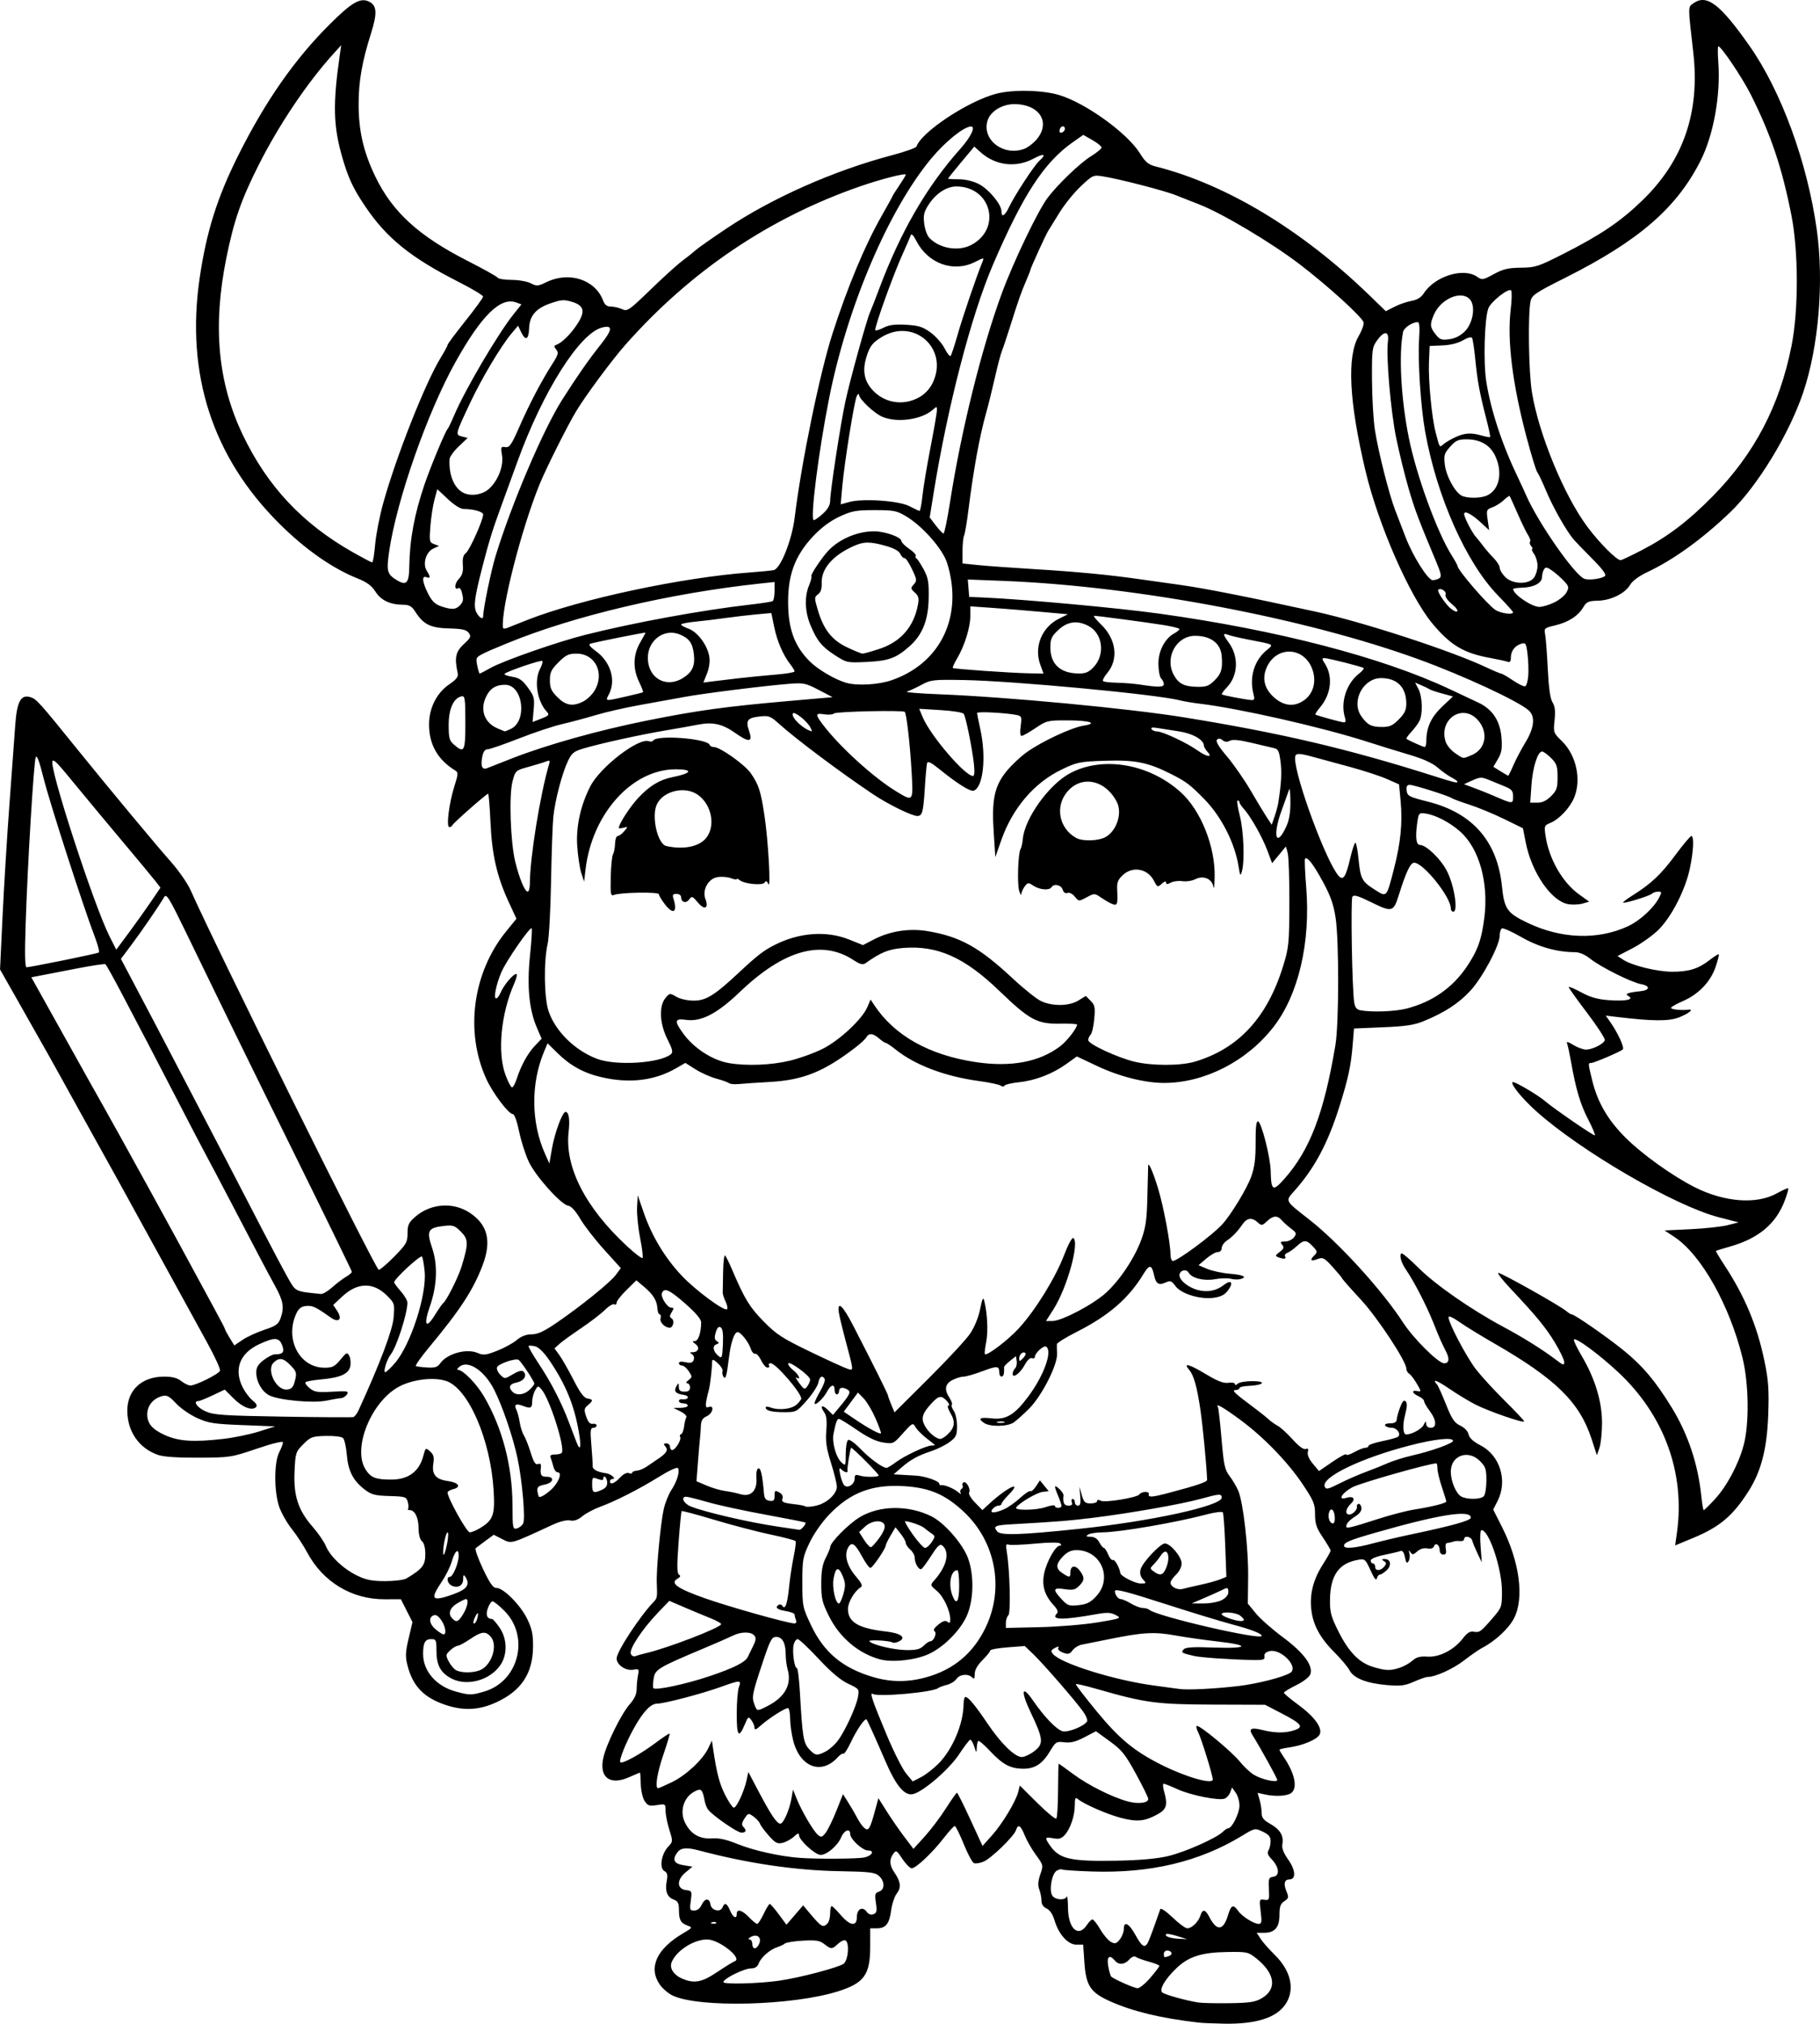 <?xml version="1.0" encoding="UTF-8" standalone="no"?>
<!-- Created with Inkscape (http://www.inkscape.org/) -->

<svg
   width="216.476mm"
   height="240.686mm"
   viewBox="0 0 216.476 240.686"
   version="1.1"
   id="svg5"
   xml:space="preserve"
   xmlns="http://www.w3.org/2000/svg"
   xmlns:svg="http://www.w3.org/2000/svg"><defs
     id="defs2" /><g
     id="layer1"
     transform="translate(15.537,-22.257)"><path
       style="fill:#000000;stroke-width:0.265"
       d="m 126.994,262.807 c -4.443,-0.515 -7.785,-1.319 -10.466,-2.517 -2.374,-1.062 -2.894,-1.85 -3.088,-4.682 l -0.142,-2.066 h -0.806 c -1.001,0 -2.109,-1.23 -2.596,-2.88 -0.215,-0.729 -0.556,-1.239 -0.946,-1.417 -0.395,-0.18 -0.609,-0.506 -0.609,-0.927 0,-0.357 -0.117,-0.959 -0.261,-1.336 -0.188,-0.493 -0.154,-0.995 0.118,-1.787 0.374,-1.087 0.368,-1.116 -0.511,-2.313 -0.489,-0.667 -1.091,-1.716 -1.338,-2.332 -0.486,-1.214 -0.795,-1.399 -1.041,-0.623 -0.23,0.725 -2.953,3.367 -3.856,3.741 -0.426,0.177 -0.938,0.258 -1.138,0.182 -0.199,-0.076 -0.751,-1.102 -1.225,-2.279 -0.474,-1.177 -0.954,-2.14 -1.065,-2.14 -0.111,0 -0.703,0.649 -1.315,1.441 -1.343,1.741 -3.301,3.586 -3.806,3.586 -0.202,0 -0.697,-0.498 -1.099,-1.106 -0.687,-1.038 -0.754,-1.075 -1.093,-0.611 -0.494,0.676 -0.454,1.37 0.127,2.205 0.757,1.087 0.842,1.812 0.294,2.508 -0.269,0.342 -0.571,1.244 -0.672,2.005 -0.214,1.61 -0.641,2.142 -1.717,2.142 h -0.775 v 2.125 c 0,3.403 -0.699,4.381 -3.836,5.371 -5.396,1.702 -16.519,1.985 -19.657,0.5 -0.529,-0.25 -1.234,-0.86 -1.566,-1.354 -1.346,-2.001 -0.319,-4.214 2.806,-6.052 1.121,-0.659 1.139,-0.691 0.537,-0.914 -0.827,-0.306 -1.028,-0.668 -1.032,-1.865 -0.003,-0.811 -0.124,-1.045 -0.643,-1.242 -0.775,-0.295 -1.034,-1.006 -0.806,-2.219 0.133,-0.709 0.069,-0.968 -0.29,-1.169 -0.62,-0.347 -0.358,-2.018 0.45,-2.878 0.579,-0.617 0.581,-0.645 0.143,-2.036 -0.245,-0.776 -0.445,-1.788 -0.445,-2.25 0,-0.828 -0.014,-0.837 -1.033,-0.675 -0.9,0.144 -1.088,0.081 -1.459,-0.485 -0.237,-0.362 -0.44,-1.255 -0.457,-2.014 -0.017,-0.75 -0.06,-1.363 -0.095,-1.363 -0.035,0 -0.626,0.248 -1.312,0.552 -2.268,1.003 -3.563,0.024 -3.051,-2.305 0.363,-1.649 2.148,-5.258 3.175,-6.419 0.532,-0.602 0.792,-1.177 0.792,-1.753 0,-0.471 0.072,-1.215 0.159,-1.652 0.148,-0.742 0.113,-0.786 -0.529,-0.664 -0.908,0.174 -2.012,-0.561 -2.012,-1.34 0,-0.811 2.781,-5.051 4.424,-6.745 0.398,-0.411 0.425,-0.58 0.352,-2.191 -0.073,-1.594 0.449,-7.152 0.83,-8.837 0.164,-0.728 0.571,-1.74 0.903,-2.249 0.678,-1.039 1.033,-2.218 0.788,-2.614 -0.093,-0.151 -1.043,0.283 -2.221,1.013 -2.404,1.491 -5.191,2.911 -7.059,3.596 -0.728,0.267 -1.671,0.771 -2.097,1.119 -0.535,0.438 -0.985,0.592 -1.455,0.499 -0.413,-0.082 -1.228,0.117 -2.07,0.507 -5.102,2.36 -4.86,2.292 -6.03,1.696 l -0.982,-0.5 -0.959,0.701 c -0.528,0.386 -1.06,0.785 -1.183,0.887 -0.123,0.102 0.263,1.21 0.857,2.462 0.835,1.757 1.204,2.276 1.619,2.276 0.831,0 2.857,2.047 3.648,3.685 0.574,1.19 0.708,1.831 0.692,3.326 -0.034,3.155 -1.39,5.209 -4.343,6.577 -2.056,0.952 -3.909,1.048 -6.085,0.315 -2.574,-0.868 -3.889,-2.24 -4.509,-4.708 -0.264,-1.051 -0.241,-1.572 0.141,-3.194 l 0.456,-1.938 -0.69,-1.361 -0.69,-1.361 -1.919,0.006 c -3.926,0.013 -7.36,-2.064 -9.23,-5.581 -0.426,-0.8 -1.246,-2.051 -1.823,-2.778 -0.577,-0.728 -1.253,-1.918 -1.502,-2.646 -0.616,-1.798 -0.619,-5.248 -0.006,-6.457 0.251,-0.495 0.457,-1.036 0.457,-1.202 0,-0.183 -1.221,0.112 -3.109,0.753 -3.046,1.033 -3.187,1.055 -6.945,1.07 -2.563,0.01 -4.168,-0.102 -4.835,-0.338 -2.237,-0.791 -3.615,-2.78 -3.625,-5.23 -0.011,-2.473 1.713,-4.073 4.39,-4.074 0.953,-2.6e-4 1.552,0.156 2.026,0.529 0.37,0.291 0.859,0.529 1.087,0.529 0.633,0 3.371,-1.363 3.52,-1.753 0.073,-0.189 -0.61,-1.688 -1.518,-3.331 -0.907,-1.643 -3.311,-6.023 -5.341,-9.733 -2.03,-3.711 -4.354,-7.938 -5.163,-9.393 -2.225,-3.998 -3.89,-6.996 -4.701,-8.467 -3.354,-6.08 -3.724,-6.741 -7.523,-13.43 l -1.917,-3.375 0.298,-6.292 c 0.164,-3.46 0.531,-9.443 0.816,-13.293 0.285,-3.851 0.598,-8.122 0.696,-9.491 0.198,-2.768 0.66,-3.64 1.761,-3.324 0.753,0.215 0.986,0.475 5.881,6.53 3.552,4.394 9.16,11.134 10.89,13.087 0.925,1.044 1.973,2.558 2.33,3.366 2.91,6.581 22.02,45.14 22.371,45.14 0.169,0 1.009,-0.717 1.867,-1.594 1.422,-1.454 1.56,-1.696 1.56,-2.751 0,-0.985 0.134,-1.274 0.903,-1.95 1.821,-1.599 4.512,-1.803 6.492,-0.492 2.149,1.422 2.624,3.366 1.528,6.258 -1.101,2.906 -2.656,5.29 -6.328,9.708 -0.991,1.192 -1.712,2.213 -1.603,2.269 0.109,0.056 0.716,0.133 1.349,0.17 0.914,0.054 1.23,-0.045 1.537,-0.485 0.817,-1.166 3.127,-1.811 4.456,-1.245 0.694,0.296 0.986,0.263 2.324,-0.261 0.841,-0.33 1.892,-0.904 2.335,-1.277 0.541,-0.455 1.121,-0.678 1.767,-0.678 0.724,0 1.456,-0.338 2.956,-1.363 2.919,-1.995 6.407,-4.817 7.072,-5.723 l 0.58,-0.789 -1.986,-2.197 c -1.093,-1.209 -2.373,-2.86 -2.845,-3.669 -0.55,-0.943 -1.061,-1.501 -1.421,-1.554 -0.85,-0.124 -3.871,-3.487 -4.692,-5.223 -0.398,-0.842 -0.917,-2.463 -1.152,-3.603 -0.259,-1.252 -0.559,-2.073 -0.759,-2.073 -0.492,0 -2.379,-2.505 -3.138,-4.164 -2.579,-5.639 -1.631,-12.675 2.371,-17.588 l 1.207,-1.482 -0.935,-2.023 c -1.393,-3.015 -1.983,-5.608 -2.155,-9.47 -0.083,-1.855 -0.208,-3.373 -0.279,-3.373 -0.194,0 -4.147,3.482 -4.249,3.743 -0.049,0.124 -0.213,0.226 -0.365,0.226 -0.388,0 -0.037,-2.833 0.601,-4.858 0.47,-1.491 0.477,-1.646 0.08,-1.889 -2.057,-1.261 -3.092,-3.08 -3.094,-5.439 -0.002,-1.965 0.895,-3.756 2.399,-4.791 0.883,-0.608 1.103,-0.905 1.005,-1.359 -0.398,-1.84 -0.245,-2.533 0.763,-3.456 0.795,-0.728 0.862,-0.888 0.556,-1.307 -0.276,-0.377 -0.767,-0.488 -2.341,-0.529 -2.206,-0.057 -3.05,-0.474 -4.014,-1.982 -0.429,-0.671 -0.709,-0.83 -1.482,-0.838 -1.541,-0.016 -2.603,-0.525 -3.266,-1.563 -0.446,-0.699 -1.018,-1.122 -2.096,-1.552 -3.022,-1.205 -6.258,-3.469 -9.33,-6.53 C 9.733,76.617 6.533,66.746 8.212,55.314 c 0.813,-5.534 2.086,-9.574 4.601,-14.6 3.23,-6.455 6.72,-11.448 10.914,-15.615 2.56,-2.543 3.571,-3.134 4.582,-2.673 0.988,0.45 1.055,1.36 0.281,3.807 -1.061,3.358 -1.467,5.661 -1.472,8.357 -0.006,3.208 0.568,5.717 1.979,8.651 2.031,4.224 5.163,7.085 11.008,10.058 1.861,0.946 3.457,1.839 3.546,1.983 0.089,0.144 0.84,0.263 1.668,0.264 0.828,7.94e-4 1.851,0.182 2.273,0.402 0.705,0.368 0.858,0.356 1.9,-0.149 2.67,-1.293 5.764,-0.28 6.701,2.193 0.198,0.524 0.459,0.728 0.931,0.728 0.361,0 0.958,0.138 1.328,0.307 0.637,0.29 0.819,0.165 3.386,-2.324 1.492,-1.447 3.189,-2.984 3.771,-3.415 0.582,-0.431 1.296,-1.002 1.587,-1.267 0.291,-0.266 1.958,-1.437 3.704,-2.604 5.446,-3.637 12.772,-6.88 19.637,-8.691 1.561,-0.412 2.883,-0.882 2.937,-1.044 0.571,-1.712 6.071,-5.363 9.44,-6.265 1.993,-0.534 5.582,-0.458 7.583,0.16 3.163,0.977 8.063,4.524 9.546,6.909 0.664,1.068 1.006,1.352 1.895,1.576 8.348,2.105 17.333,7.513 25.334,15.25 l 2.024,1.957 1.019,-0.522 c 0.56,-0.287 1.472,-0.604 2.026,-0.703 0.675,-0.122 1.154,-0.411 1.452,-0.877 1.317,-2.06 4.739,-3.129 6.368,-1.988 0.575,0.403 0.687,0.385 1.977,-0.318 1.113,-0.606 1.712,-0.748 3.219,-0.764 1.726,-0.018 2.069,-0.13 5.038,-1.637 4.466,-2.266 6.782,-3.832 9.381,-6.338 4.908,-4.733 6.902,-10.502 6.09,-17.615 -0.647,-5.665 -0.648,-5.395 0.031,-5.871 1.578,-1.105 3.155,0.097 6.65,5.069 3.783,5.383 6.888,13.869 8.012,21.9 0.862,6.162 0.222,13.846 -1.609,19.301 -1.662,4.953 -5.454,11.177 -8.704,14.287 -3.32,3.178 -6.73,5.64 -9.842,7.107 -1,0.471 -1.778,1.047 -2.06,1.525 -0.605,1.024 -2.282,1.843 -3.848,1.879 -1.096,0.025 -1.333,0.131 -1.708,0.766 -0.616,1.043 -1.77,1.79 -3.34,2.162 -1.291,0.306 -1.346,0.355 -1.205,1.064 0.082,0.409 0.224,2.255 0.315,4.101 0.114,2.287 0.294,3.56 0.566,3.994 0.292,0.465 0.357,1.038 0.243,2.126 -0.153,1.462 -0.137,1.507 0.873,2.487 1.714,1.664 2.345,4.589 1.452,6.731 -0.502,1.204 -1.777,2.559 -2.81,2.987 -0.736,0.305 -0.762,0.372 -0.589,1.539 0.408,2.757 2.008,5.549 4,6.979 l 1.192,0.856 -0.805,0.231 c -0.443,0.127 -1.219,0.154 -1.726,0.059 -1.985,-0.372 -4.311,-3.762 -5.01,-7.302 l -0.34,-1.72 -2.241,-1.098 c -1.233,-0.604 -3.075,-1.367 -4.093,-1.695 -1.019,-0.329 -1.971,-0.68 -2.117,-0.781 -0.419,-0.291 -4.508,-1.585 -5.008,-1.585 -0.332,0 -0.429,0.183 -0.368,0.69 0.077,0.635 0.28,0.74 2.527,1.306 5.31,1.339 8.25,4.697 8.803,10.055 0.281,2.724 0.61,3.193 3.059,4.362 3.998,1.908 8.308,2.061 11.887,0.423 1.428,-0.654 3.102,-2.179 3.739,-3.408 0.345,-0.666 0.336,-0.728 -0.106,-0.728 -0.266,0 -0.596,0.108 -0.734,0.241 -0.26,0.249 -2.909,1.086 -3.408,1.077 -0.155,-0.003 0.313,-0.378 1.04,-0.833 2.255,-1.411 3.432,-2.518 5.159,-4.85 0.916,-1.237 1.767,-2.249 1.891,-2.249 0.341,0 0.263,1.763 -0.171,3.836 -0.538,2.569 -2.196,5.806 -3.754,7.33 -0.7,0.684 -2.078,1.663 -3.062,2.175 l -1.789,0.93 0.678,0.444 c 1.059,0.694 4.049,1.424 5.832,1.424 1.98,0 3.108,-0.352 4.428,-1.382 0.555,-0.433 1.053,-0.745 1.105,-0.692 0.052,0.052 -0.119,0.729 -0.381,1.502 -0.597,1.762 -2.027,3.258 -3.885,4.062 -0.777,0.336 -1.414,0.7 -1.417,0.81 -0.004,0.187 1.29,0.319 2.073,0.212 0.728,-0.1 -0.004,0.489 -1.155,0.928 -1.2,0.458 -3.132,0.444 -7.251,-0.051 l -1.434,-0.173 0.54,0.766 c 0.912,1.294 1.722,3.068 1.49,3.265 -0.338,0.287 -3.422,1.602 -3.759,1.602 -0.381,0 -0.379,0.034 0.129,2.1 0.637,2.591 1.854,4.682 3.937,6.765 1.998,1.997 5.611,4.585 8.27,5.922 3.539,1.78 7.347,2.061 9.747,0.72 0.686,-0.383 1.294,-0.651 1.351,-0.594 0.057,0.057 -0.131,0.72 -0.417,1.474 -1.049,2.76 -3.102,4.478 -6.513,5.451 -0.873,0.249 -1.62,0.48 -1.659,0.514 -0.04,0.034 0.39,0.763 0.955,1.621 2.463,3.741 3.945,7.281 4.816,11.502 0.472,2.288 0.548,3.367 0.445,6.33 -0.141,4.072 -0.839,6.777 -2.366,9.162 -1.863,2.911 -3.41,4.214 -6.551,5.519 l -2.157,0.896 0.212,-1.505 c 1.003,-7.123 -1.535,-14.038 -7.024,-19.138 -2.256,-2.096 -4.975,-4.103 -5.223,-3.856 -0.082,0.082 0.331,0.962 0.918,1.955 1.588,2.688 2.42,5.428 2.42,7.965 0,1.153 -0.138,2.492 -0.306,2.975 l -0.306,0.878 -0.622,-1.915 c -1.424,-4.387 -4.256,-7.168 -11.598,-11.393 -1.601,-0.921 -3.476,-2.074 -4.167,-2.563 -0.753,-0.532 -1.257,-0.75 -1.257,-0.544 0,0.692 2.15,4.764 3.285,6.224 0.642,0.825 2.19,2.51 3.439,3.744 1.249,1.234 2.271,2.322 2.271,2.419 0,0.26 -4.171,-1.18 -5.78,-1.995 -0.767,-0.388 -2.161,-1.232 -3.099,-1.873 -1.51,-1.034 -2.137,-1.252 -1.481,-0.515 0.123,0.138 0.604,1.204 1.067,2.368 0.695,1.744 0.992,2.187 1.689,2.514 0.507,0.238 0.904,0.656 0.992,1.045 0.099,0.439 0.567,0.866 1.447,1.323 2.306,1.197 3.221,4.214 2.001,6.605 l -0.518,1.015 1.052,2.084 c 2.09,4.141 2.657,8.43 1.432,10.829 -0.632,1.238 -2.238,2.73 -3.83,3.558 -0.364,0.189 -1.316,0.851 -2.117,1.47 -1.313,1.015 -3.415,1.969 -4.341,1.969 -0.195,0 -0.927,0.254 -1.628,0.564 -1.072,0.474 -1.579,0.538 -3.191,0.402 -2.419,-0.204 -3.977,-0.815 -4.459,-1.747 -0.203,-0.394 -1.015,-1.361 -1.803,-2.15 -1.738,-1.739 -2.566,-3.287 -2.759,-5.157 -0.189,-1.83 0.259,-3.538 1.392,-5.31 0.503,-0.786 0.914,-1.518 0.914,-1.626 0,-0.108 -0.417,-0.816 -0.926,-1.572 -0.762,-1.132 -0.926,-1.618 -0.926,-2.745 0,-1.217 -0.16,-1.61 -1.43,-3.516 -1.807,-2.713 -4.725,-5.722 -7.567,-7.804 -2.005,-1.468 -2.886,-1.958 -2.552,-1.418 0.068,0.11 0.26,1.804 0.426,3.763 0.266,3.132 0.382,3.668 0.964,4.43 0.364,0.477 0.831,1.272 1.037,1.767 0.589,1.41 1.206,6.858 1.164,10.281 l -0.038,3.112 0.951,1.16 c 0.523,0.638 1.971,1.916 3.217,2.839 2.487,1.842 3.639,3.4 3.264,4.414 -0.121,0.327 -0.84,0.881 -1.676,1.291 -0.805,0.395 -1.464,0.798 -1.464,0.897 0,0.098 0.772,0.746 1.716,1.439 1.96,1.439 2.927,2.798 2.525,3.549 -0.311,0.581 -2.017,1.298 -3.608,1.516 -0.64,0.088 -1.163,0.214 -1.163,0.281 0,0.067 0.217,0.438 0.482,0.824 1.323,1.927 1.706,3.666 0.947,4.296 -0.47,0.39 -1.91,0.475 -3.193,0.188 l -0.838,-0.188 0.243,0.847 c 0.134,0.466 0.243,1.168 0.243,1.56 0,0.552 0.231,0.843 1.031,1.292 1.162,0.653 1.62,1.424 1.432,2.409 -0.089,0.467 0.127,1.03 0.717,1.868 0.862,1.224 0.922,2.322 0.125,2.322 -0.596,0 -0.732,0.509 -0.37,1.383 0.311,0.751 0.29,0.855 -0.239,1.207 -0.46,0.306 -0.58,0.642 -0.58,1.634 0,1.489 -0.55,2.125 -1.837,2.125 h -0.869 l 0.474,0.728 c 0.261,0.4 0.996,1.236 1.634,1.858 1.98,1.93 2.481,4.178 1.317,5.909 -1.085,1.613 -3.495,2.38 -7.28,2.315 -1.266,-0.022 -2.659,-0.081 -3.096,-0.132 z m 7.539,-2.887 c 1.852,-1.086 1.61,-2.939 -0.619,-4.726 -0.986,-0.79 -1.094,-0.814 -3.526,-0.777 -2.99,0.045 -4.551,0.544 -5.987,1.914 -1.365,1.302 -2.099,2.563 -1.688,2.902 0.319,0.263 2.852,0.966 4.281,1.188 0.437,0.068 2.103,0.105 3.704,0.082 2.407,-0.034 3.07,-0.135 3.835,-0.583 z m -13.25,-2.432 c 0.592,-0.691 1.078,-1.331 1.079,-1.421 0.001,-0.09 -0.564,-0.317 -1.255,-0.504 -0.691,-0.187 -1.388,-0.44 -1.547,-0.563 -0.176,-0.135 -0.48,-0.013 -0.769,0.306 -0.568,0.627 -1.263,0.681 -1.719,0.131 -0.643,-0.775 -1.001,-0.471 -0.792,0.672 0.107,0.588 0.265,1.138 0.35,1.223 0.308,0.308 2.702,1.371 3.133,1.391 0.243,0.011 0.927,-0.545 1.52,-1.236 z m -44.163,0.342 c 2.541,-0.362 7.305,-1.628 7.73,-2.053 0.525,-0.525 0.656,-2.443 0.187,-2.733 -0.156,-0.097 -0.551,0.075 -0.877,0.381 -0.727,0.683 -0.84,0.686 -1.65,0.049 -0.532,-0.419 -0.975,-0.491 -2.512,-0.41 -1.026,0.054 -2.005,0.209 -2.174,0.344 -0.169,0.135 -0.566,0.324 -0.881,0.421 -0.859,0.263 -1.949,1.201 -2.218,1.908 -0.165,0.434 -0.447,0.627 -0.915,0.627 -0.833,0 -3.305,1.22 -3.305,1.632 0,0.289 4.16,0.185 6.615,-0.165 z m -7.335,-1.04 c 0.952,-0.638 1.878,-1.21 2.057,-1.269 1.003,-0.334 -1.849,-2.597 -3.273,-2.597 -1.602,0 -3.7,1.358 -4.229,2.737 -0.262,0.681 0.253,1.481 1.225,1.904 1.466,0.638 2.357,0.474 4.219,-0.775 z m 53.746,-1.91 c 0.484,-0.186 0.303,-0.634 -0.257,-0.634 -0.21,0 -0.381,0.179 -0.381,0.397 0,0.445 0.049,0.463 0.638,0.237 z m -48.882,-1.229 c 0.542,-0.867 -0.053,-1.51 -0.926,-1.001 -0.258,0.151 -0.304,0.26 -0.11,0.265 0.182,0.004 0.331,0.246 0.331,0.537 0,0.593 0.39,0.703 0.705,0.198 z m 46.301,-0.265 c 0.113,-0.182 0.476,-1.105 0.807,-2.051 0.331,-0.946 0.653,-1.855 0.717,-2.021 0.064,-0.166 0.716,0.278 1.457,0.992 0.738,0.711 1.526,1.293 1.751,1.293 0.537,0 1.333,-0.774 1.562,-1.521 0.245,-0.799 0.583,-0.75 1.049,0.152 0.905,1.75 1.674,1.677 2.241,-0.215 0.359,-1.199 0.622,-1.31 1.188,-0.502 0.47,0.671 1.866,1.557 2.453,1.557 0.357,0 0.393,-0.226 0.237,-1.475 -0.18,-1.437 -0.168,-1.473 0.433,-1.389 0.585,0.082 0.613,0.017 0.545,-1.283 -0.066,-1.249 -0.019,-1.377 0.529,-1.456 0.793,-0.114 0.699,-1.138 -0.188,-2.065 -0.464,-0.484 -0.573,-0.781 -0.394,-1.065 0.137,-0.217 0.251,-0.708 0.253,-1.092 0.003,-0.54 -0.207,-0.797 -0.928,-1.14 -0.929,-0.441 -0.938,-0.439 -2.467,0.49 -5.096,3.095 -10.925,4.48 -17.876,4.245 -1.878,-0.063 -3.472,-0.172 -3.541,-0.24 -0.069,-0.069 -0.34,-0.01 -0.604,0.131 -0.618,0.331 -0.977,2.471 -0.508,3.035 0.398,0.479 1.49,0.521 1.675,0.064 0.073,-0.182 0.143,0.434 0.154,1.368 0.03,2.466 1.238,3.544 2.246,2.005 0.238,-0.364 0.538,-0.661 0.667,-0.661 0.128,0 0.546,0.534 0.928,1.186 0.382,0.652 0.951,1.323 1.264,1.49 0.481,0.258 0.643,0.213 1.05,-0.289 0.264,-0.327 0.481,-0.878 0.481,-1.226 0,-1.025 0.608,-0.721 1.389,0.695 0.744,1.348 1.068,1.573 1.431,0.988 z m 3.541,-0.864 c -0.649,-0.204 -1.241,-0.309 -1.315,-0.235 -0.244,0.244 0.446,0.502 1.48,0.554 l 1.015,0.051 z m -41.603,-1.504 c 0.175,-0.175 0.318,-0.71 0.318,-1.191 0,-0.48 0.078,-0.873 0.173,-0.873 0.095,0 0.581,0.476 1.079,1.058 1.118,1.306 1.923,1.414 1.923,0.256 0,-0.962 0.664,-1.329 1.165,-0.643 0.222,0.303 0.513,0.409 0.811,0.295 0.386,-0.148 0.435,-0.376 0.29,-1.344 -0.154,-1.025 -0.109,-1.186 0.367,-1.338 0.709,-0.225 0.709,-1.227 -10e-4,-1.869 -0.473,-0.428 -1.084,-0.501 -4.696,-0.566 -5.282,-0.094 -10.946,-0.93 -16.751,-2.474 -1.401,-0.373 -2.115,-0.313 -2.511,0.209 -0.67,0.882 -0.449,1.37 0.703,1.554 l 1.071,0.171 -0.833,0.696 c -1.069,0.892 -1.032,1.966 0.072,2.094 0.692,0.08 0.714,0.13 0.559,1.257 -0.147,1.076 -0.113,1.174 0.41,1.174 0.352,0 0.686,-0.253 0.872,-0.661 0.375,-0.823 0.945,-0.859 1.058,-0.066 0.102,0.719 1.193,0.984 1.437,0.349 0.24,-0.626 0.531,-0.503 0.897,0.378 0.348,0.84 0.794,1.063 0.794,0.397 0,-0.634 0.633,-0.462 1.455,0.397 0.418,0.437 0.857,0.794 0.974,0.794 0.118,0 0.466,-0.536 0.773,-1.191 0.308,-0.655 0.636,-1.186 0.729,-1.18 0.093,0.006 0.577,0.564 1.075,1.24 l 0.905,1.23 0.992,-1.152 0.992,-1.152 0.73,0.868 c 1.457,1.732 1.624,1.83 2.168,1.285 z m -13.248,-0.107 c -0.088,-0.088 -0.316,-0.097 -0.507,-0.021 -0.211,0.085 -0.148,0.147 0.16,0.16 0.279,0.011 0.435,-0.051 0.347,-0.139 z m 53.781,-7.908 c 2.022,-0.481 5.745,-2.137 6.5,-2.892 0.23,-0.23 0.519,-0.418 0.642,-0.418 0.438,0 1.326,-1.797 1.326,-2.684 0,-0.496 -0.199,-1.186 -0.442,-1.532 l -0.442,-0.63 -0.214,0.577 c -0.117,0.318 -0.416,0.655 -0.663,0.75 -0.698,0.268 -4.036,-0.398 -5.613,-1.12 -0.782,-0.358 -1.519,-0.651 -1.637,-0.651 -0.118,0 -0.103,0.386 0.032,0.858 0.47,1.64 0.326,2.175 -0.746,2.769 -1.512,0.837 -2.428,0.933 -4.302,0.453 -1.655,-0.424 -4.441,-1.633 -5.185,-2.251 -0.305,-0.253 -0.37,-0.127 -0.373,0.718 -0.005,1.266 -0.523,2.804 -1.193,3.545 -0.396,0.438 -0.694,0.524 -1.374,0.396 -1.017,-0.191 -1.054,-0.084 -0.321,0.945 1.089,1.529 2.452,1.825 7.919,1.719 2.764,-0.054 4.748,-0.234 6.085,-0.551 z m -36.137,0.165 c 0.927,-0.201 1.246,-0.829 0.42,-0.829 -0.662,0 -2.118,-1.35 -2.118,-1.964 0,-0.714 -0.713,-0.457 -1.061,0.382 -0.413,0.998 -1.708,2.111 -2.454,2.111 -0.643,0 -2.571,-1.761 -2.571,-2.349 0,-0.293 -0.147,-0.252 -0.595,0.166 -0.327,0.306 -0.929,0.639 -1.337,0.74 -0.637,0.158 -0.871,0.04 -1.655,-0.84 -0.503,-0.563 -0.975,-1.203 -1.051,-1.421 -0.075,-0.218 -0.42,-0.602 -0.766,-0.853 -0.61,-0.442 -0.642,-0.436 -1.076,0.227 -0.324,0.494 -0.367,0.763 -0.158,0.972 0.434,0.434 0.35,0.713 -0.214,0.713 -0.471,0 -3.314,-1.957 -3.943,-2.715 -0.157,-0.189 -0.342,-0.638 -0.41,-0.997 -0.277,-1.458 -0.421,-1.601 -1.199,-1.198 -1.333,0.689 -1.84,2.384 -1.128,3.771 0.682,1.329 1.734,1.924 3.215,1.818 0.822,-0.059 1.714,0.141 3.029,0.679 1.835,0.75 4.953,1.448 7.288,1.632 2.031,0.16 6.972,0.132 7.783,-0.044 z m 9.679,-5.819 c 0.655,-1.031 1.25,-1.874 1.323,-1.873 0.073,0.001 0.787,1.425 1.587,3.164 l 1.455,3.162 1.121,-1.252 c 1.242,-1.387 2.839,-4.036 3.128,-5.188 l 0.187,-0.745 2.074,2.062 c 1.141,1.134 2.161,1.974 2.267,1.868 0.106,-0.106 0.199,-1.618 0.206,-3.359 0.007,-1.741 0.042,-3.165 0.078,-3.166 0.036,-2.6e-4 0.81,0.553 1.72,1.229 1.788,1.328 4.662,2.767 6.519,3.263 1.246,0.333 2.412,0.184 2.412,-0.307 0,-0.166 -0.661,-1.509 -1.468,-2.984 -1.276,-2.331 -1.682,-2.837 -3.111,-3.872 l -1.643,-1.191 -1.373,0.717 c -1.019,0.532 -1.633,0.686 -2.38,0.597 -0.956,-0.115 -1.042,-0.061 -1.71,1.06 -0.909,1.524 -1.815,2.105 -3.248,2.084 -1.488,-0.022 -2.408,-0.524 -3.912,-2.131 -0.678,-0.725 -1.299,-1.251 -1.381,-1.17 -0.082,0.082 -0.16,0.456 -0.175,0.832 -0.025,0.635 -0.047,0.622 -0.305,-0.185 -0.153,-0.478 -0.371,-0.835 -0.485,-0.794 -0.114,0.041 -0.721,0.844 -1.348,1.784 -1.18,1.767 -4.197,4.369 -5.423,4.676 -1.003,0.252 -2.022,-0.946 -3.273,-3.844 -1.204,-2.79 -2.142,-4.866 -2.271,-5.027 -0.173,-0.217 -1.169,1.222 -1.851,2.673 -0.39,0.831 -0.794,1.459 -0.897,1.395 -0.103,-0.064 -0.411,0.132 -0.685,0.434 -1.918,2.119 -4.444,1.2 -5.274,-1.919 -0.208,-0.782 -0.38,-1.987 -0.382,-2.679 -0.002,-0.691 -0.125,-1.257 -0.273,-1.257 -0.366,0 -2.338,1.271 -3.235,2.085 -0.528,0.479 -0.728,0.551 -0.728,0.264 0,-0.218 -0.166,-0.623 -0.369,-0.901 -0.349,-0.478 -0.391,-0.453 -0.767,0.446 -0.742,1.777 -0.981,1.485 -0.981,-1.2 0,-1.382 0.116,-2.817 0.258,-3.191 0.326,-0.857 0.174,-0.859 -2.142,-0.024 -2.243,0.809 -6.74,1.991 -7.576,1.991 -0.757,0 -1.637,0.915 -2.71,2.817 -0.991,1.757 -1.876,3.952 -1.674,4.154 0.231,0.231 2.427,-0.975 4.184,-2.298 0.872,-0.657 1.625,-1.154 1.674,-1.105 0.049,0.049 -0.278,1.155 -0.725,2.459 -0.756,2.201 -1.047,4.027 -0.642,4.027 0.095,0 0.839,-0.324 1.654,-0.721 1.675,-0.815 3.66,-2.669 4.31,-4.025 l 0.436,-0.91 0.154,1.042 c 0.421,2.844 0.742,4.074 1.409,5.397 0.4,0.795 0.86,1.484 1.022,1.531 0.32,0.094 1.254,-1.91 1.558,-3.341 l 0.19,-0.894 1.261,2.388 c 1.443,2.732 2.13,3.746 2.544,3.758 0.364,0.01 1.09,-1.641 1.327,-3.017 l 0.179,-1.041 0.424,1.053 c 0.605,1.5 2.004,3.891 2.536,4.332 0.399,0.332 0.509,0.3 0.943,-0.273 0.27,-0.357 0.841,-1.53 1.268,-2.608 l 0.777,-1.96 0.651,1.034 c 0.358,0.569 0.84,1.4 1.07,1.847 0.231,0.447 0.595,0.959 0.81,1.137 0.503,0.417 0.673,0.152 1.247,-1.947 l 0.435,-1.59 1.001,1.587 c 0.55,0.873 1.488,2.229 2.084,3.013 l 1.083,1.426 1.329,-1.462 c 0.731,-0.804 1.864,-2.306 2.519,-3.337 z m -0.904,-5.303 c 1.693,-1.691 2.997,-4.761 3.014,-7.103 0.004,-0.473 0.105,-0.86 0.225,-0.86 0.34,0 1.175,1.009 2.662,3.216 1.567,2.325 3.216,3.928 4.041,3.928 0.313,0 0.981,-0.314 1.483,-0.697 1.14,-0.869 1.088,-1.432 -0.426,-4.603 -1.221,-2.559 -1.066,-3.373 0.271,-1.427 1.35,1.966 2.813,3.482 3.534,3.663 0.65,0.163 2.55,-0.602 2.899,-1.167 0.092,-0.149 -0.103,-0.656 -0.434,-1.128 -0.855,-1.221 -4.742,-5.703 -5.953,-6.864 l -1.021,-0.978 -2.051,0.157 c -1.128,0.086 -2.051,0.255 -2.051,0.374 0,0.12 -0.417,0.634 -0.926,1.144 -0.607,0.607 -0.926,1.175 -0.926,1.649 0,0.562 -0.071,0.653 -0.318,0.406 -0.482,-0.482 -1.461,-0.38 -1.862,0.193 -0.197,0.281 -0.709,0.595 -1.139,0.698 -0.43,0.103 -0.901,0.278 -1.047,0.39 -0.651,0.497 -7.124,1.072 -7.746,0.688 -0.428,-0.264 -0.083,0.758 1.647,4.889 0.83,1.982 1.865,4.034 2.299,4.561 l 0.79,0.958 0.976,-0.503 c 0.537,-0.277 1.462,-0.989 2.056,-1.582 z m 32.654,1.856 c 0,-0.494 -1.354,-4.878 -1.733,-5.611 -0.219,-0.423 -0.283,-0.769 -0.144,-0.769 0.448,0 4.172,3.1 5.077,4.226 0.481,0.599 1.238,1.311 1.681,1.584 0.92,0.565 2.791,0.984 2.791,0.624 0,-0.204 -1.987,-3.8 -2.969,-5.372 -0.464,-0.743 -0.115,-0.904 1.224,-0.567 1.5,0.378 2.757,0.379 3.831,0.005 1.106,-0.386 0.798,-0.761 -1.674,-2.042 l -1.867,-0.968 -6.218,-0.021 c -6.674,-0.022 -8.045,-0.206 -13.762,-1.851 -1.329,-0.382 -2.464,-0.648 -2.522,-0.59 -0.058,0.058 1.066,1.527 2.497,3.266 2.68,3.255 4.465,4.726 7.701,6.346 2.909,1.456 6.085,2.364 6.085,1.739 z m -46.038,-3.337 c 0.422,-0.218 1.065,-0.787 1.428,-1.264 0.857,-1.123 2.198,-4.032 2.412,-5.231 0.164,-0.918 0.139,-0.951 -1.17,-1.564 -0.915,-0.429 -2.026,-1.365 -3.518,-2.965 -1.199,-1.286 -2.32,-2.338 -2.489,-2.338 -0.17,0 -0.383,0.296 -0.474,0.657 -0.192,0.765 0.081,2.783 0.377,2.783 0.111,0 0.278,1.339 0.371,2.977 0.296,5.228 0.412,5.936 1.092,6.669 0.726,0.783 0.936,0.813 1.972,0.277 z m -6.931,-5.398 c 2.097,-1.07 2.918,-2.572 2.397,-4.387 -0.125,-0.437 -0.228,-1.25 -0.228,-1.806 0,-1.314 -0.403,-2.035 -1.136,-2.035 -0.515,0 -0.713,0.373 -1.579,2.977 -1.266,3.805 -1.339,4.172 -1.01,5.037 0.325,0.854 0.308,0.852 1.557,0.215 z m -33.659,-1.738 c 4.104,-1.219 5.416,-6.546 2.363,-9.598 -0.619,-0.619 -1.248,-1.125 -1.399,-1.125 -0.15,0 -0.406,0.379 -0.567,0.842 -0.279,0.801 -0.087,1.255 0.537,1.27 0.089,0.002 0.476,0.457 0.86,1.01 0.917,1.323 0.962,3.205 0.107,4.453 -1.316,1.92 -4.207,2.624 -6.065,1.476 -1.145,-0.708 -1.546,-1.549 -1.546,-3.244 0,-1.206 -0.051,-1.31 -0.633,-1.31 -0.72,0 -0.954,0.434 -0.954,1.768 0,2.053 1.569,3.844 3.921,4.478 1.629,0.439 1.838,0.437 3.378,-0.02 z m 26.744,-1.808 c 2.903,-0.976 4.292,-1.674 4.58,-2.301 0.1,-0.218 0.383,-0.798 0.629,-1.289 0.341,-0.681 0.376,-0.978 0.144,-1.257 -0.39,-0.47 -1.577,-0.467 -2.532,0.007 -0.412,0.205 -1.94,0.873 -3.395,1.486 -5.521,2.324 -5.866,2.531 -6.041,3.607 -0.086,0.532 -0.105,1.052 -0.042,1.154 0.194,0.313 3.815,-0.452 6.656,-1.407 z m 62.924,1.164 c 2.26,-0.264 5.398,-1.066 6.19,-1.582 1.034,-0.674 -1.13,-2.908 -2.487,-2.567 -0.447,0.112 -0.651,0.325 -0.601,0.625 0.065,0.388 -0.14,0.451 -1.379,0.426 -2.754,-0.056 -6.219,-0.296 -7.011,-0.485 -1.477,-0.353 -1.537,-0.391 -1.226,-0.766 0.221,-0.267 1.068,-0.321 3.602,-0.23 4.133,0.148 4.407,-0.273 0.468,-0.719 -1.564,-0.177 -3.854,-0.504 -5.088,-0.727 -2.469,-0.446 -3.887,-0.363 -7.911,0.464 -1.364,0.28 -2.79,0.566 -3.169,0.635 -0.378,0.069 -0.875,0.372 -1.103,0.675 -0.353,0.468 -0.524,0.508 -1.147,0.272 -0.426,-0.162 -0.657,-0.4 -0.552,-0.57 0.123,-0.199 -0.003,-0.193 -0.398,0.018 -0.476,0.255 -0.52,0.379 -0.25,0.705 0.96,1.156 7.414,3.165 12.141,3.779 1.237,0.161 2.547,0.338 2.91,0.394 0.926,0.144 4.192,-0.018 7.009,-0.347 z m -37.121,-1.043 c 3.248,-0.901 5.572,-2.843 7.049,-5.89 2.265,-4.674 1.219,-10.24 -2.595,-13.806 -2.185,-2.042 -4.035,-2.838 -7.048,-3.032 -3.818,-0.246 -6.444,0.75 -8.975,3.404 -0.851,0.892 -1.821,2.288 -2.315,3.332 -0.797,1.683 -0.851,1.978 -0.851,4.706 0,2.839 0.026,2.965 1.041,5.109 1.535,3.241 3.777,5.102 7.425,6.165 2.086,0.608 4.107,0.612 6.268,0.013 z m -5.474,-2.126 c -2.538,-0.67 -4.809,-2.579 -6.071,-5.103 -0.831,-1.662 -0.94,-2.113 -0.94,-3.904 0,-1.503 0.136,-2.293 0.529,-3.063 0.291,-0.571 0.529,-1.145 0.529,-1.276 0,-0.554 2.175,-2.76 3.522,-3.571 2.348,-1.414 5.785,-1.455 8.517,-0.102 1.521,0.753 3.712,3.247 4.347,4.948 0.78,2.086 0.688,5.206 -0.207,7.044 -0.848,1.742 -2.741,3.605 -4.463,4.393 -1.577,0.722 -4.295,1.02 -5.763,0.633 z m 5.159,-1.619 c 0.291,-0.291 0.644,-0.529 0.784,-0.529 0.427,0 0.849,-0.998 0.511,-1.208 -0.187,-0.115 -0.018,-0.403 0.462,-0.786 0.543,-0.434 0.85,-0.527 1.087,-0.331 0.245,0.203 0.331,0.137 0.331,-0.255 0,-1.044 -0.793,-2.745 -1.593,-3.418 -0.806,-0.678 -0.81,-0.692 -0.316,-1.247 1.5,-1.682 1.894,-3.376 0.964,-4.147 -0.281,-0.233 -0.553,0.012 -1.291,1.165 -0.514,0.803 -1.049,1.531 -1.189,1.618 -0.301,0.186 -0.81,-0.674 -0.81,-1.369 0,-0.268 -0.238,-0.692 -0.529,-0.941 -0.291,-0.249 -0.53,-0.603 -0.53,-0.786 -7.9e-4,-0.183 -0.277,-0.678 -0.613,-1.098 l -0.612,-0.765 -0.577,0.978 c -0.318,0.538 -0.577,1.067 -0.577,1.176 0,0.372 -1.576,2.683 -1.829,2.683 -0.139,0 -0.589,-0.617 -0.998,-1.372 -0.855,-1.575 -1.244,-1.806 -1.677,-0.998 -0.46,0.859 -0.097,2.153 0.943,3.368 0.703,0.821 0.844,1.137 0.582,1.3 -0.742,0.46 -1.518,1.781 -1.518,2.582 0,1.569 1.232,2.302 4.498,2.678 1.77,0.204 2.465,0.703 1.613,1.159 -0.311,0.166 -0.675,0.235 -0.809,0.152 -0.393,-0.243 -2.992,-0.368 -2.747,-0.133 0.455,0.437 2.917,1.016 4.391,1.034 1.185,0.014 1.638,-0.099 2.051,-0.511 z m -9.537,-6.174 c 0.269,-0.959 0.254,-1.308 -0.092,-2.136 -0.493,-1.181 -0.844,-1.062 -1.085,0.368 -0.177,1.047 0.238,2.915 0.647,2.915 0.115,0 0.354,-0.516 0.531,-1.146 z m 13.771,-0.97 c 0,-1.019 -0.095,-1.852 -0.212,-1.852 -0.783,0 -1.107,1.663 -0.589,3.025 0.468,1.23 0.8,0.742 0.8,-1.173 z m -9.479,-5.716 c 0.483,-0.666 0.706,-1.229 0.598,-1.51 -0.254,-0.662 -1.51,-0.554 -2.323,0.2 l -0.698,0.647 0.593,0.929 c 0.326,0.511 0.698,0.899 0.826,0.863 0.128,-0.036 0.58,-0.544 1.003,-1.128 z m 6.217,0.525 c 0.434,-0.663 0.432,-0.709 -0.06,-1.049 -0.283,-0.196 -0.669,-0.489 -0.858,-0.651 -0.32,-0.276 -1.772,-0.781 -2.244,-0.781 -0.115,0 0.294,0.714 0.91,1.587 0.616,0.873 1.272,1.587 1.458,1.587 0.186,0 0.543,-0.312 0.793,-0.694 z m -53.773,15.252 c 1.428,-0.543 2.222,-3.001 1.299,-4.021 -0.603,-0.666 -1.092,-0.603 -2.446,0.315 -0.64,0.434 -1.303,0.789 -1.471,0.789 -0.169,0 -0.568,0.243 -0.887,0.54 -0.543,0.505 -0.554,0.59 -0.182,1.31 0.219,0.423 0.606,0.891 0.861,1.039 0.593,0.345 1.956,0.359 2.827,0.028 z m 109.449,-0.308 c 0.495,-0.166 1.17,-0.547 1.502,-0.847 0.456,-0.413 0.892,-0.528 1.794,-0.472 1.426,0.088 3.168,-0.816 4.212,-2.185 0.487,-0.638 0.838,-0.855 1.266,-0.782 0.714,0.122 0.824,0.044 2.25,-1.602 1.095,-1.265 1.121,-1.337 1.121,-3.207 0,-2.679 -1.536,-7.273 -2.432,-7.273 -0.152,0 -0.197,0.768 -0.111,1.918 l 0.144,1.918 -0.506,-1.058 c -0.278,-0.582 -0.561,-1.267 -0.628,-1.521 -0.13,-0.495 -0.965,-0.652 -0.965,-0.182 0,0.155 -0.208,0.26 -0.463,0.234 -0.255,-0.026 -0.552,-0.018 -0.661,0.016 -0.299,0.096 -0.7,0.192 -0.956,0.229 -0.125,0.018 -0.171,0.331 -0.101,0.695 0.093,0.485 0.012,0.661 -0.301,0.661 -0.247,1e-5 -0.428,-0.217 -0.428,-0.514 0,-0.64 -0.483,-0.974 -0.677,-0.468 -0.091,0.237 -0.385,0.328 -0.801,0.249 -0.41,-0.079 -0.859,0.057 -1.194,0.359 -0.461,0.417 -0.573,0.431 -0.802,0.099 -0.208,-0.303 -0.235,-0.272 -0.122,0.143 0.079,0.291 0.031,0.708 -0.107,0.926 -0.196,0.31 -0.289,0.206 -0.427,-0.478 -0.115,-0.572 -0.297,-0.828 -0.525,-0.74 -0.192,0.074 -1.069,0.283 -1.948,0.464 -0.966,0.2 -1.599,0.466 -1.599,0.674 0,0.189 0.119,0.344 0.265,0.344 0.146,0 0.265,0.179 0.265,0.397 0,0.52 0.636,0.508 1.075,-0.02 0.287,-0.346 0.281,-0.458 -0.034,-0.657 -0.31,-0.196 -0.294,-0.241 0.091,-0.244 0.726,-0.006 0.859,0.752 0.235,1.334 -0.304,0.283 -0.667,0.514 -0.808,0.514 -0.141,0 -0.304,0.208 -0.362,0.463 -0.07,0.306 -0.321,-0.018 -0.741,-0.951 -0.597,-1.328 -0.684,-1.406 -1.435,-1.28 -2.343,0.392 -3.368,1.843 -3.396,4.809 -0.013,1.436 0.131,1.971 1.005,3.715 1.222,2.441 2.452,3.708 4.085,4.211 1.518,0.468 2.092,0.487 3.222,0.109 z m -89.762,-1.711 c 2.541,-0.569 9.038,-3.068 9.036,-3.475 -5.3e-4,-0.111 -0.566,-0.427 -1.257,-0.701 -0.691,-0.275 -2.078,-0.853 -3.083,-1.284 l -1.827,-0.785 -1.356,1.417 c -1.86,1.943 -3.434,4.32 -3.223,4.869 0.103,0.268 0.332,0.376 0.588,0.278 0.231,-0.088 0.736,-0.232 1.122,-0.318 z m 73.331,-2.08 c 0,-0.275 -1.261,-0.763 -3.542,-1.371 -1.326,-0.353 -4.798,-1.412 -7.716,-2.352 -4.836,-1.559 -6.205,-1.911 -6.205,-1.599 0,0.419 0.381,0.948 0.683,0.948 0.199,0 0.752,0.238 1.228,0.528 0.476,0.29 1.11,0.529 1.409,0.529 0.298,5.3e-4 0.655,0.103 0.794,0.227 0.843,0.759 13.348,3.654 13.348,3.09 z m -97.102,-0.552 c 0,-0.782 -0.81,-2.007 -1.269,-1.919 -0.757,0.146 -0.696,1.027 0.118,1.693 0.892,0.73 1.151,0.78 1.151,0.226 z m 77.612,-1.054 c 2.785,-0.468 2.846,-0.493 2.13,-0.868 -0.601,-0.315 -1.032,-0.333 -2.338,-0.099 -4.03,0.724 -5.445,0.692 -4.649,-0.104 0.17,-0.17 0.037,-0.499 -0.382,-0.951 -1.103,-1.189 -1.452,-2.36 -1.141,-3.82 0.3,-1.407 1.355,-3.278 1.848,-3.278 0.198,0 0.221,-0.092 0.063,-0.251 -0.158,-0.158 -1.274,-0.154 -3.013,0.009 -1.519,0.143 -2.931,0.195 -3.138,0.116 -0.302,-0.116 -0.344,0.054 -0.211,0.85 0.363,2.173 0.491,7.249 0.19,7.55 -0.164,0.164 -0.298,0.571 -0.298,0.904 v 0.606 l 4.035,-0.092 c 2.219,-0.05 5.325,-0.309 6.902,-0.574 z m -73.816,-0.443 c 0.215,-0.822 0.051,-0.864 -0.307,-0.079 -0.166,0.364 -0.199,0.663 -0.074,0.663 0.125,0 0.297,-0.263 0.381,-0.584 z m 37.905,0.165 c -0.088,-0.23 -0.161,-0.526 -0.161,-0.658 0,-0.132 -0.476,-0.316 -1.058,-0.409 -1.025,-0.164 -1.32,-0.438 -0.812,-0.752 0.135,-0.084 0.329,-0.018 0.43,0.145 0.319,0.516 0.591,-0.262 0.787,-2.252 0.102,-1.03 0.344,-2.638 0.538,-3.573 0.194,-0.935 0.302,-1.782 0.241,-1.882 -0.062,-0.1 -1.395,-0.452 -2.963,-0.781 -1.568,-0.33 -4.572,-1.115 -6.675,-1.746 -2.103,-0.63 -3.867,-1.103 -3.92,-1.05 -0.053,0.053 -0.216,1.732 -0.364,3.732 -0.206,2.786 -0.194,3.682 0.049,3.832 0.227,0.14 0.176,0.277 -0.177,0.478 -0.933,0.531 -0.032,1.171 3.295,2.341 2.921,1.027 9.709,2.936 10.592,2.979 0.221,0.011 0.297,-0.143 0.198,-0.401 z m -39.581,-0.706 c 0.527,-0.865 0.697,-1.787 0.328,-1.785 -0.109,5.2e-4 -0.585,0.237 -1.058,0.525 -0.886,0.54 -1.099,1.246 -0.542,1.802 0.485,0.485 0.703,0.392 1.273,-0.542 z m 92.866,0.691 c 0,-0.093 -0.208,-0.327 -0.463,-0.521 -0.501,-0.38 -2.183,-0.502 -2.183,-0.158 0,0.224 1.414,0.749 2.183,0.811 0.255,0.021 0.463,-0.039 0.463,-0.132 z m -17.538,-2.843 c 1.961,-2.14 0.517,-5.454 -2.376,-5.454 -0.629,0 -1.098,0.217 -1.601,0.742 -0.883,0.922 -0.899,1.455 -0.059,2.006 0.835,0.547 0.935,0.538 0.935,-0.086 0,-0.816 0.556,-0.945 1.089,-0.252 0.631,0.821 0.621,1.173 -0.057,1.85 -0.464,0.464 -0.747,0.526 -1.72,0.381 -1.384,-0.208 -1.454,0.021 -0.365,1.187 0.735,0.787 0.899,0.844 2.041,0.716 0.993,-0.112 1.417,-0.331 2.111,-1.088 z m 14.905,0.492 c 0.465,-0.24 0.781,-0.615 0.781,-0.926 0,-0.589 -0.082,-0.621 -0.731,-0.284 -0.253,0.131 -1.174,0.546 -2.047,0.921 l -1.587,0.682 1.402,0.005 c 0.771,0.003 1.753,-0.177 2.183,-0.399 z m -90.831,-0.931 c 1.143,-0.495 1.389,-1.022 0.86,-1.84 -0.201,-0.312 -0.257,-0.247 -0.261,0.3 -0.005,0.772 -0.695,1.117 -1.422,0.711 -0.48,-0.269 -0.595,-1.011 -0.156,-1.011 0.363,0 1.045,-1.644 1.045,-2.521 0,-0.973 -0.456,-0.567 -0.839,0.746 -0.179,0.612 -0.718,1.692 -1.198,2.4 -1.142,1.683 -1.145,2.12 -0.013,1.883 0.473,-0.099 1.366,-0.4 1.984,-0.668 z m 88.305,-0.896 c 0.873,-0.187 1.922,-0.476 2.331,-0.642 l 0.743,-0.301 -0.137,-3.713 c -0.075,-2.042 -0.203,-3.819 -0.283,-3.948 -0.08,-0.13 -0.946,-0.023 -1.929,0.238 -3.635,0.964 -10.342,2.12 -12.367,2.131 -0.728,0.004 -1.502,0.123 -1.72,0.264 -0.313,0.202 -0.252,0.257 0.286,0.261 0.455,0.003 0.801,0.225 1.037,0.666 0.195,0.364 0.438,0.661 0.542,0.661 0.103,0 0.335,0.356 0.515,0.79 0.18,0.435 0.433,0.725 0.562,0.646 0.202,-0.125 0.807,0.945 0.873,1.543 0.042,0.378 1.754,1.254 2.451,1.254 0.665,0 0.676,-0.022 0.245,-0.498 -0.302,-0.333 -0.395,-0.719 -0.283,-1.167 0.204,-0.813 2.338,-3.097 2.894,-3.097 0.656,0 1.991,1.593 1.991,2.374 0,0.414 -0.275,0.967 -0.661,1.33 -0.364,0.342 -0.661,0.773 -0.661,0.959 0,0.489 0.839,0.916 1.455,0.741 0.291,-0.083 1.244,-0.304 2.117,-0.491 z m -94.445,-0.755 c 1.876,-1.116 2.238,-1.577 2.238,-2.852 0,-0.78 -0.147,-1.363 -0.397,-1.57 -0.245,-0.204 -0.4,-0.797 -0.405,-1.554 -0.009,-1.258 -0.447,-2.15 -1.057,-2.15 -0.19,0 -0.279,-0.067 -0.197,-0.149 0.082,-0.082 0.07,-0.445 -0.027,-0.807 -0.166,-0.621 -0.29,-0.661 -2.183,-0.716 -1.724,-0.05 -2.139,-0.159 -2.947,-0.775 -1.366,-1.042 -1.962,-2.2 -2.125,-4.132 -0.079,-0.926 -0.279,-1.819 -0.445,-1.984 -0.174,-0.173 -1.041,-0.282 -2.045,-0.257 -1.618,0.04 -1.81,0.11 -2.681,0.981 -0.908,0.908 -0.941,1.012 -1.045,3.265 -0.133,2.875 0.435,4.601 2.162,6.573 0.644,0.735 1.346,1.757 1.561,2.272 0.523,1.253 2.084,2.725 3.734,3.524 1.068,0.517 1.766,0.654 3.335,0.654 1.091,1.6e-4 2.228,-0.144 2.525,-0.321 z m 90.302,-1.128 c 0.66,-1.448 0.19,-2.772 -0.572,-1.61 -0.224,0.342 -0.617,0.832 -0.874,1.088 -0.445,0.445 -0.444,0.483 0.032,0.831 0.722,0.528 1.066,0.452 1.413,-0.309 z m -85.452,-3.118 c 0.127,-0.679 0.143,-1.235 0.035,-1.235 -0.182,0 -0.52,1.513 -0.527,2.359 -0.006,0.716 0.262,0.104 0.492,-1.124 z m 110.101,0.078 c 1.091,-0.291 3.115,-0.768 4.498,-1.059 4.918,-1.035 7.144,-1.657 7.144,-1.994 0,-0.988 -3.736,-0.399 -11.377,1.793 -3.016,0.865 -3.704,1.152 -3.704,1.544 0,0.399 1.276,0.294 3.44,-0.284 z m -34.925,-1.73 c 8.557,-0.898 16.933,-2.731 16.933,-3.706 0,-0.49 -0.267,-0.475 -2.497,0.142 -2.254,0.623 -8.365,1.701 -12.717,2.242 -2.864,0.356 -4.466,0.484 -9.867,0.787 -1.891,0.106 -2.131,0.231 -1.621,0.846 0.413,0.497 2.795,0.422 9.768,-0.311 z m -71.253,-0.1 c 1.544,-0.941 1.766,-1.567 1.589,-4.476 -0.369,-6.054 -3.013,-12.142 -5.652,-13.012 -1.491,-0.492 -4.026,-0.181 -5.63,0.692 -3.279,1.785 -5.515,7.298 -3.972,9.794 0.631,1.02 1.186,1.245 3.081,1.245 2.011,0 3.305,-0.941 3.795,-2.759 0.284,-1.056 0.297,-1.065 0.825,-0.587 0.42,0.38 0.503,0.691 0.384,1.436 -0.206,1.286 0.284,1.884 1.698,2.076 1.306,0.178 1.68,0.715 0.674,0.968 -0.374,0.094 -0.68,0.275 -0.68,0.403 0,0.645 2.28,4.738 2.639,4.737 0.222,-5.3e-4 0.785,-0.233 1.25,-0.517 z m 5.1,-0.527 c 0.29,-0.541 -0.097,-5.037 -0.668,-7.763 -0.515,-2.457 -1.783,-6.184 -2.772,-8.142 -1.141,-2.26 -3.066,-3.56 -4.107,-2.772 -0.283,0.214 -0.371,0.393 -0.194,0.398 0.601,0.016 2.203,1.658 3.085,3.162 2.175,3.712 3.374,8.271 3.388,12.887 0.009,2.773 0.039,2.937 0.518,2.811 0.28,-0.073 0.617,-0.335 0.749,-0.582 z m 33.35,0.376 c 0.184,-0.222 0.288,-0.445 0.231,-0.495 -0.057,-0.05 -2.187,-0.471 -4.734,-0.935 -2.547,-0.464 -5.637,-1.134 -6.868,-1.489 -1.231,-0.355 -2.392,-0.646 -2.58,-0.646 -0.681,0 -0.322,0.795 0.518,1.144 1.595,0.663 7.032,1.923 10.45,2.42 1.274,0.186 2.391,0.352 2.482,0.371 0.091,0.018 0.317,-0.148 0.501,-0.37 z m 68.389,-0.94 c 1.455,-0.466 3.36,-0.961 4.233,-1.099 2.144,-0.339 3.838,-0.766 3.83,-0.966 -0.004,-0.09 -0.242,-0.867 -0.529,-1.726 -0.287,-0.859 -0.523,-1.842 -0.523,-2.183 0,-0.341 -0.054,-0.62 -0.121,-0.62 -0.853,0 -9.064,2.333 -9.999,2.841 -1.256,0.682 -1.785,1.596 -0.73,1.261 0.858,-0.272 1.17,0.123 0.551,0.699 -0.626,0.583 -0.727,1.285 -0.185,1.285 0.422,0 1.012,-0.632 0.902,-0.964 -0.042,-0.124 0.044,-0.261 0.189,-0.303 0.146,-0.042 0.302,0.159 0.347,0.446 0.053,0.34 -0.178,0.689 -0.661,0.997 -0.793,0.505 -1.13,0.874 -1.137,1.244 -0.005,0.28 0.462,0.17 3.832,-0.911 z m -5.209,-0.311 c -0.085,-0.88 -0.542,-1.095 -0.701,-0.329 -0.119,0.573 0.137,1.189 0.494,1.189 0.167,0 0.255,-0.363 0.207,-0.86 z m -39.299,-0.842 c 0.468,-0.208 1.31,-0.803 1.871,-1.321 0.561,-0.518 1.113,-0.885 1.228,-0.814 0.114,0.071 0.417,-0.19 0.672,-0.579 l 0.464,-0.708 0.524,0.644 0.524,0.644 -0.745,0.089 c -0.682,0.081 -2.815,1.344 -3.13,1.852 -0.234,0.378 2.375,0.344 3.508,-0.047 0.602,-0.208 1.095,-0.272 1.095,-0.144 0,0.128 0.179,0.234 0.397,0.234 0.218,0 0.397,-0.105 0.397,-0.232 0,-0.128 -0.179,-0.66 -0.397,-1.182 -0.525,-1.257 -0.501,-1.408 0.134,-0.833 0.292,0.264 0.516,0.61 0.498,0.769 -0.099,0.862 0.071,1.214 0.587,1.214 0.387,0 0.511,-0.121 0.405,-0.397 -0.084,-0.218 -0.037,-0.397 0.104,-0.397 0.141,0 0.256,0.179 0.256,0.397 0,0.218 0.167,0.397 0.372,0.397 0.277,0 0.346,-0.287 0.27,-1.124 l -0.102,-1.124 0.286,0.992 c 0.245,0.853 0.393,0.992 1.053,0.992 0.422,0 0.767,-0.123 0.767,-0.274 0,-0.174 0.168,-0.188 0.463,-0.038 0.488,0.249 4.321,-0.387 4.564,-0.757 0.236,-0.358 1.195,-0.406 1.124,-0.056 -0.09,0.448 0.31,0.419 2.604,-0.189 3.173,-0.84 4.342,-1.244 4.332,-1.494 -0.074,-1.794 -0.51,-6.342 -0.796,-8.305 -0.399,-2.743 -0.792,-4.137 -1.349,-4.784 -0.74,-0.86 -0.003,-0.677 1.916,0.476 1.484,0.892 2.176,1.161 2.763,1.075 0.434,-0.064 0.783,0.006 0.783,0.157 0,0.16 0.13,0.142 0.318,-0.046 0.175,-0.175 0.978,-0.314 1.786,-0.309 1.725,0.009 1.301,0.495 -0.494,0.566 -0.594,0.023 -1.08,0.142 -1.08,0.264 0,0.122 -0.208,0.225 -0.463,0.23 -0.51,0.009 -0.143,0.36 2.205,2.108 0.684,0.509 1.456,1.125 1.715,1.369 0.259,0.244 0.748,0.591 1.086,0.772 0.338,0.181 1.138,0.911 1.777,1.622 0.738,0.821 1.305,1.238 1.554,1.142 0.285,-0.109 0.355,-0.011 0.257,0.363 -0.083,0.319 0.142,0.843 0.596,1.387 l 0.73,0.874 1.622,-1.113 c 0.892,-0.612 1.622,-0.998 1.622,-0.858 0,0.14 0.42,0.018 0.934,-0.27 0.514,-0.289 1.109,-0.525 1.323,-0.525 0.214,0 0.389,-0.103 0.389,-0.228 0,-0.126 0.744,-0.381 1.654,-0.567 0.91,-0.186 1.747,-0.421 1.861,-0.521 0.384,-0.339 -0.126,-1.065 -0.749,-1.065 -0.34,0 -0.691,-0.119 -0.781,-0.265 -0.094,-0.153 0.155,-0.265 0.589,-0.265 0.529,0 0.762,-0.138 0.783,-0.463 0.017,-0.255 0.199,-0.908 0.405,-1.451 0.266,-0.702 0.456,-0.906 0.657,-0.705 0.201,0.201 0.184,0.659 -0.059,1.582 -0.331,1.255 -0.271,2.36 0.129,2.36 0.66,0 1.835,-0.645 2.073,-1.138 0.227,-0.471 0.284,-0.493 0.299,-0.118 0.011,0.281 0.226,0.463 0.547,0.463 0.747,0 0.685,-0.936 -0.132,-2.008 -0.364,-0.477 -0.661,-0.997 -0.661,-1.155 0,-0.158 -0.298,-0.424 -0.661,-0.589 -0.781,-0.356 -0.88,-0.757 -0.152,-0.617 0.489,0.094 0.487,0.06 -0.054,-0.875 -0.31,-0.535 -0.717,-1.068 -0.906,-1.185 -0.189,-0.116 -0.343,-0.391 -0.343,-0.611 0,-0.863 -3.435,-6.077 -5.4,-8.196 -1.367,-1.475 -2.273,-2.508 -2.273,-2.594 0,-0.045 -0.49,-0.627 -1.089,-1.294 -0.972,-1.081 -1.162,-1.185 -1.756,-0.959 -0.842,0.32 -1.011,0.165 -0.441,-0.405 0.413,-0.413 0.403,-0.485 -0.166,-1.09 -0.757,-0.806 -1.057,-0.81 -1.904,-0.025 -0.369,0.342 -0.87,0.698 -1.114,0.792 -0.243,0.093 -0.368,0.29 -0.278,0.436 0.189,0.306 -0.148,0.345 -0.803,0.093 -0.399,-0.153 -0.38,-0.226 0.164,-0.636 0.5,-0.377 0.554,-0.536 0.292,-0.852 -0.27,-0.325 -0.211,-0.389 0.357,-0.389 0.374,0 0.846,-0.223 1.051,-0.496 0.333,-0.444 0.298,-0.551 -0.334,-1.023 -0.388,-0.29 -0.886,-0.736 -1.105,-0.992 -0.529,-0.618 -1.043,-0.587 -1.782,0.107 -0.571,0.537 -0.64,0.545 -1.096,0.132 -0.691,-0.625 -1.273,-0.547 -1.822,0.246 -0.615,0.889 -1.176,1.468 -1.887,1.951 -0.315,0.214 -0.573,0.601 -0.573,0.86 0,0.272 -0.196,0.471 -0.463,0.471 -0.255,2.6e-4 -0.875,0.353 -1.379,0.784 l -0.916,0.783 1.049,0.441 c 0.577,0.242 1.793,0.501 2.702,0.575 1.609,0.131 2.128,0.412 1.191,0.645 -0.255,0.063 -0.761,0.04 -1.124,-0.051 -0.364,-0.091 -1.192,-0.069 -1.841,0.051 -1.329,0.244 -2.781,-0.113 -3.151,-0.775 -0.279,-0.499 -1.093,-0.27 -1.093,0.307 0,0.6 1.051,1.451 2.162,1.75 1.149,0.309 2.204,0.112 3.095,-0.578 0.876,-0.679 1.21,-0.341 0.562,0.569 -0.402,0.564 -0.839,0.805 -1.699,0.934 -1.613,0.242 -3.917,-0.455 -4.598,-1.391 -0.459,-0.63 -0.599,-0.68 -1.17,-0.42 -0.825,0.376 -1.148,0.163 -1.381,-0.909 -0.267,-1.232 -0.549,-1.263 -1.229,-0.137 -1.764,2.922 -4.149,4.992 -7.978,6.925 -1.273,0.643 -2.327,1.297 -2.342,1.455 -0.015,0.158 -0.006,0.668 0.019,1.133 0.071,1.319 -1.806,5.012 -3.318,6.527 -0.707,0.708 -1.543,1.457 -1.858,1.663 -0.762,0.499 -2.829,0.52 -3.52,0.035 -0.765,-0.536 -0.484,-0.694 0.949,-0.532 1.692,0.191 2.717,-0.43 4.351,-2.634 1.859,-2.508 2.887,-5.407 2.091,-5.899 -0.29,-0.179 -1.333,0.769 -1.333,1.213 0,0.161 -0.158,0.232 -0.351,0.158 -0.208,-0.08 -0.552,0.238 -0.845,0.784 -0.543,1.008 -1.45,1.682 -1.45,1.076 0,-0.194 0.129,-0.482 0.287,-0.64 0.158,-0.158 0.247,-0.551 0.198,-0.873 l -0.088,-0.586 -0.723,0.571 c -0.397,0.314 -0.711,0.653 -0.696,0.754 0.014,0.101 0.012,0.392 -0.005,0.646 -0.042,0.618 -0.56,0.597 -0.56,-0.022 0,-0.805 -0.24,-0.824 -2.014,-0.156 -0.936,0.352 -1.944,0.641 -2.239,0.641 -0.295,0 -0.888,0.182 -1.317,0.404 -0.888,0.459 -0.999,1.134 -0.348,2.127 0.238,0.363 0.361,0.732 0.274,0.819 -0.087,0.087 0.016,0.408 0.229,0.712 0.213,0.304 0.388,1.116 0.388,1.804 0,1.102 -0.102,1.328 -0.86,1.898 -0.473,0.356 -1.435,0.84 -2.137,1.076 -1.687,0.565 -2.5,1.01 -3.617,1.978 l -0.926,0.802 0.992,0.057 c 0.546,0.031 1.323,0.078 1.728,0.103 1.029,0.065 2.704,0.647 2.704,0.94 0,0.134 0.089,0.22 0.198,0.192 0.353,-0.093 1.508,0.368 2.03,0.811 0.28,0.237 0.427,0.291 0.326,0.119 -0.1,-0.172 -0.059,-0.388 0.091,-0.481 0.15,-0.093 0.21,-0.271 0.132,-0.397 -0.077,-0.125 -0.026,-0.299 0.115,-0.386 0.326,-0.202 0.893,0.833 0.662,1.208 -0.096,0.155 0.22,0.689 0.702,1.186 l 0.876,0.904 0.807,-0.744 c 2.17,-2 4.078,-2.884 2.3,-1.066 -0.457,0.468 -0.831,0.947 -0.831,1.065 0,0.118 -0.164,0.214 -0.364,0.214 -0.2,0 -0.513,0.179 -0.694,0.397 -0.441,0.532 0.224,0.54 1.398,0.018 z m 84.482,-1.143 c 1.43,-1.534 2.816,-4.114 3.447,-6.416 0.693,-2.528 0.636,-7.345 -0.124,-10.436 -1.543,-6.28 -4.914,-12.264 -8.094,-14.37 l -1.18,-0.781 3.096,-0.146 c 1.703,-0.081 3.685,-0.296 4.404,-0.479 l 1.308,-0.333 -2.366,-0.611 c -5.209,-1.345 -16.466,-7.891 -21.737,-12.641 -1.701,-1.533 -3.078,-3.24 -2.768,-3.432 0.196,-0.121 3.031,1.549 3.879,2.285 0.95,0.825 5.794,4.155 5.896,4.054 0.068,-0.068 -0.298,-0.94 -0.813,-1.936 -0.921,-1.779 -1.453,-3.58 -2.034,-6.889 -0.161,-0.916 -0.362,-1.846 -0.447,-2.068 -0.119,-0.309 0.052,-0.276 0.74,0.143 0.492,0.3 1.169,0.546 1.503,0.547 0.751,0.001 2.083,-0.664 2.233,-1.116 0.061,-0.184 -0.88,-1.64 -2.093,-3.236 -1.212,-1.596 -2.204,-2.984 -2.204,-3.085 0,-0.101 0.67,0.179 1.488,0.622 1.105,0.598 1.953,0.839 3.291,0.935 1.988,0.142 3.021,-0.063 2.364,-0.469 -0.332,-0.205 -0.331,-0.254 0.007,-0.372 0.214,-0.075 0.797,-0.171 1.295,-0.213 1.218,-0.103 1.327,-0.632 0.175,-0.848 -1.189,-0.223 -4.809,-2.033 -6.068,-3.033 -0.62,-0.493 -1.282,-0.773 -1.828,-0.773 -2.107,-0.003 -4.337,-0.633 -6.357,-1.795 -1.133,-0.652 -2.175,-1.115 -2.315,-1.028 -0.14,0.086 -0.255,0.469 -0.255,0.85 0,1.146 -2.008,4.935 -3.452,6.516 -1.393,1.524 -3.031,2.6 -5.544,3.642 -1.163,0.482 -2.145,0.632 -4.895,0.748 l -3.44,0.145 -0.164,2.017 c -0.197,2.426 -0.55,4.049 -1.603,7.369 -1.372,4.328 -2.941,7.253 -5.323,9.926 -1.108,1.244 -1.176,1.112 1.772,3.416 3.505,2.739 8.679,8.418 11.162,12.253 1.241,1.917 4.189,4.839 4.881,4.839 0.569,0 0.667,-0.508 0.255,-1.327 -0.626,-1.243 -0.778,-1.589 -1.563,-3.55 -0.819,-2.045 -2.298,-4.903 -3.259,-6.297 -0.555,-0.805 -0.801,-1.719 -0.512,-1.897 0.104,-0.064 1.02,0.713 2.034,1.727 1.997,1.997 6.254,4.958 10.047,6.989 2.441,1.307 4.74,2.747 6.361,3.983 0.802,0.612 0.916,0.639 0.916,0.22 0,-0.263 -0.499,-1.305 -1.11,-2.315 -1.086,-1.798 -2.174,-3.119 -5.328,-6.474 -0.861,-0.916 -1.5,-1.73 -1.42,-1.81 0.15,-0.15 7.395,3.913 8.143,4.566 0.23,0.201 0.503,0.365 0.607,0.365 0.336,0 4.209,2.69 6.183,4.294 2.267,1.842 3.782,3.642 5.701,6.771 1.945,3.171 3.139,6.736 3.528,10.534 0.095,0.926 0.225,1.684 0.289,1.684 0.064,0 0.644,-0.566 1.288,-1.257 z m -106.252,0.535 c 1.033,-0.445 1.852,-1.353 1.852,-2.053 0,-0.351 -0.312,-1.624 -0.693,-2.83 -0.547,-1.732 -0.665,-2.538 -0.561,-3.836 0.096,-1.197 0.025,-1.796 -0.26,-2.204 -0.549,-0.784 -0.237,-0.953 0.465,-0.252 l 0.582,0.582 0.638,-0.759 c 1.359,-1.615 1.54,-1.973 1.13,-2.233 -0.57,-0.361 -1.037,-0.293 -1.037,0.151 0,0.218 -0.119,0.397 -0.265,0.397 -0.146,0 -0.265,-0.238 -0.265,-0.529 0,-0.754 -0.45,-0.654 -0.898,0.198 -0.435,0.826 -1.483,1.793 -1.483,1.367 0,-0.155 0.307,-0.805 0.682,-1.445 0.375,-0.64 0.606,-1.286 0.514,-1.436 -0.295,-0.477 -0.596,-0.295 -0.752,0.455 -0.083,0.4 -0.703,1.353 -1.377,2.117 -1.19,1.349 -1.265,1.389 -2.638,1.389 -1.512,0 -2.25,-0.181 -2.25,-0.551 0,-0.129 0.262,-0.13 0.595,-0.004 0.968,0.367 2.481,0.197 3.081,-0.346 0.306,-0.277 0.557,-0.599 0.557,-0.716 0,-0.689 -3.035,-4.204 -3.63,-4.204 -0.203,0 -0.296,0.119 -0.206,0.265 0.09,0.146 0.008,0.262 -0.183,0.259 -0.19,-0.003 -0.526,-0.39 -0.746,-0.86 -0.22,-0.47 -0.54,-0.827 -0.711,-0.793 -0.172,0.033 -0.396,-0.202 -0.498,-0.524 -0.265,-0.835 -1.211,-2.05 -1.596,-2.05 -0.392,0 -0.809,1.234 -1.029,3.043 -0.267,2.193 -0.404,2.665 -0.655,2.259 -0.122,-0.198 -0.17,-0.495 -0.106,-0.66 0.064,-0.166 -0.186,-0.584 -0.554,-0.93 -0.468,-0.44 -0.673,-0.515 -0.681,-0.252 -0.032,1.035 -0.24,2.831 -0.396,3.42 -0.468,1.768 -0.473,2.207 -0.025,2.035 0.73,-0.28 0.513,0.754 -0.228,1.092 -0.496,0.226 -0.67,0.518 -0.695,1.167 -0.019,0.476 -0.064,1.104 -0.1,1.395 -0.036,0.291 -0.146,1.573 -0.244,2.848 l -0.178,2.319 1.202,0.515 c 0.661,0.283 1.65,0.574 2.196,0.646 0.547,0.072 1.371,0.244 1.831,0.382 1.222,0.367 2.007,-0.412 1.9,-1.889 -0.046,-0.643 0.045,-1.118 0.228,-1.179 0.285,-0.095 0.483,0.779 0.671,2.973 0.051,0.596 0.217,0.815 0.664,0.878 0.487,0.069 0.595,-0.041 0.595,-0.605 0,-0.616 0.059,-0.658 0.55,-0.395 0.307,0.164 0.487,0.457 0.408,0.662 -0.183,0.478 0.018,0.586 1.392,0.744 0.626,0.072 1.182,0.175 1.236,0.229 0.18,0.18 1.3,0.037 1.97,-0.252 z m 78.793,-0.918 c 0.175,-0.175 0.318,-1.016 0.318,-1.872 0,-1.366 -0.094,-1.649 -0.773,-2.328 -1.403,-1.403 -3.46,-0.651 -3.46,1.266 0,1.138 0.605,2.589 1.232,2.953 0.661,0.384 2.293,0.373 2.684,-0.018 z M 49.96,199.478 c 0.931,-0.817 1.438,-2.116 0.826,-2.116 -0.182,0 -0.403,-0.287 -0.491,-0.637 -0.088,-0.35 -0.233,-0.827 -0.322,-1.058 -0.122,-0.318 0.004,-0.421 0.512,-0.421 0.371,0 0.732,-0.093 0.802,-0.207 0.404,-0.654 -1.461,-6.461 -2.423,-7.543 -0.403,-0.453 -0.437,-0.447 -0.758,0.132 -0.185,0.333 -0.341,0.934 -0.346,1.334 -0.01,0.791 -0.167,0.856 -1.156,0.48 -0.77,-0.293 -1.04,-0.113 -0.723,0.481 0.126,0.236 0.304,0.901 0.395,1.479 0.092,0.578 0.32,1.292 0.507,1.587 0.187,0.295 0.55,1.214 0.806,2.042 0.35,1.134 0.564,1.468 0.865,1.352 0.279,-0.107 0.384,-0.002 0.347,0.347 -0.103,0.962 0.013,1.162 0.669,1.162 1.025,0 0.822,0.74 -0.259,0.942 -0.881,0.165 -0.984,0.372 -0.687,1.373 0.074,0.249 0.663,-0.05 1.435,-0.728 z m 6.107,-0.039 c 0.469,-0.214 0.652,-0.49 0.616,-0.926 -0.049,-0.588 -0.465,-0.914 -0.465,-0.364 0,0.166 -0.236,0.168 -0.661,0.007 -0.627,-0.238 -0.661,-0.203 -0.661,0.668 0,0.997 0.155,1.079 1.172,0.615 z m 90.836,-2.114 c 0.837,-0.308 2.022,-0.783 2.634,-1.056 0.612,-0.273 1.921,-0.681 2.91,-0.908 2.286,-0.523 4.841,-1.441 4.841,-1.739 0,-0.452 -2.199,-0.215 -5.181,0.559 -5.811,1.509 -10.501,3.776 -10.08,4.873 0.148,0.386 0.355,0.343 1.76,-0.366 0.876,-0.442 2.277,-1.056 3.115,-1.364 z m -60.787,0.791 c 0,-0.45 0.109,-0.517 0.595,-0.365 0.634,0.198 2.077,0.202 2.272,0.007 0.105,-0.105 -3.069,-3.306 -3.278,-3.306 -0.111,0 -0.505,2.451 -0.435,2.712 0.082,0.31 -0.335,0.233 -0.716,-0.132 -0.283,-0.271 -0.311,-0.162 -0.155,0.595 0.105,0.509 0.309,1.072 0.453,1.251 0.376,0.467 1.265,-0.068 1.265,-0.762 z m -27.908,-0.123 c 0.383,-0.413 0.805,-0.63 1.046,-0.537 0.222,0.085 0.404,0.065 0.404,-0.045 0,-0.11 0.249,-0.219 0.553,-0.242 0.304,-0.023 0.857,-0.257 1.228,-0.519 0.371,-0.263 0.86,-0.597 1.086,-0.742 1.161,-0.747 1.454,-1.163 1.109,-1.578 -0.279,-0.337 -0.264,-0.406 0.092,-0.406 0.236,0 0.429,0.179 0.429,0.397 0,0.218 0.116,0.397 0.258,0.397 0.371,0 1.14,-1.252 0.953,-1.553 -0.086,-0.139 -0.038,-0.294 0.107,-0.342 0.145,-0.049 0.307,-0.459 0.359,-0.911 0.052,-0.452 0.171,-0.944 0.263,-1.093 0.092,-0.149 -0.218,-0.461 -0.688,-0.693 l -0.856,-0.422 0.86,-0.006 c 0.473,-0.003 0.86,-0.125 0.86,-0.271 0,-0.146 -0.238,-0.265 -0.529,-0.265 -0.291,0 -0.529,-0.127 -0.529,-0.281 0,-0.155 0.208,-0.246 0.463,-0.203 0.255,0.043 0.523,-0.039 0.595,-0.182 0.073,-0.143 -0.165,-0.3 -0.529,-0.349 -0.909,-0.122 -1.165,-0.433 -0.829,-1.01 0.267,-0.459 0.284,-0.454 0.292,0.074 0.006,0.421 0.174,0.562 0.67,0.562 0.47,0 0.661,-0.143 0.661,-0.496 0,-0.273 -0.149,-0.5 -0.331,-0.505 -0.195,-0.005 -0.133,-0.159 0.153,-0.375 0.457,-0.347 0.459,-0.403 0.036,-1.05 -0.246,-0.376 -0.613,-0.683 -0.814,-0.683 -0.202,0 -0.366,-0.129 -0.366,-0.286 0,-0.18 0.294,-0.221 0.794,-0.111 0.607,0.133 0.834,0.07 0.965,-0.27 0.098,-0.256 0.014,-0.544 -0.199,-0.678 -0.298,-0.189 -0.283,-0.235 0.078,-0.238 0.686,-0.006 0.882,-0.571 0.336,-0.97 -0.4,-0.293 -0.413,-0.357 -0.073,-0.357 0.408,0 0.745,-1.007 0.745,-2.224 0,-0.375 -0.64,-1.134 -1.87,-2.216 -1.891,-1.664 -2.527,-1.953 -2.789,-1.27 -0.183,0.476 0.631,1.741 1.119,1.741 0.303,0 0.31,0.095 0.036,0.537 -0.269,0.433 -0.267,0.578 0.007,0.749 0.359,0.224 0.169,1.095 -0.239,1.095 -0.576,0 -1.212,-0.641 -1.092,-1.1 0.07,-0.268 0.024,-0.488 -0.102,-0.488 -0.126,-1e-4 -0.247,-0.314 -0.27,-0.697 -0.055,-0.942 -0.502,-1.668 -1.591,-2.584 l -0.913,-0.767 -1.175,1.153 c -0.646,0.634 -1.175,1.314 -1.175,1.511 0,0.197 -0.124,0.281 -0.274,0.188 -0.151,-0.093 -0.657,0.21 -1.124,0.673 -0.468,0.464 -1.743,1.442 -2.834,2.175 -1.091,0.733 -2.248,1.571 -2.571,1.862 l -0.586,0.53 0.586,0.809 c 0.323,0.445 1.077,1.767 1.676,2.939 0.783,1.531 1.248,2.154 1.654,2.215 0.696,0.104 0.705,0.239 0.053,0.799 -0.453,0.389 -0.475,0.545 -0.192,1.365 0.221,0.642 0.459,0.902 0.776,0.848 0.251,-0.043 0.457,0.046 0.457,0.198 0,0.152 -0.18,0.276 -0.4,0.276 -0.337,0 -0.372,0.321 -0.224,2.051 0.097,1.128 0.166,2.247 0.153,2.487 -0.021,0.414 0.551,0.723 1.604,0.867 0.579,0.079 1.26,0.681 0.771,0.681 -0.175,0 -0.318,0.119 -0.318,0.265 0,0.473 0.54,0.28 1.196,-0.428 z m 32.754,-1.791 c 1.069,-0.801 3.647,-2.012 4.307,-2.023 0.484,-0.008 0.483,-0.024 -0.025,-0.408 -1.035,-0.78 -1.669,-1.391 -1.943,-1.873 -0.253,-0.443 -0.386,-0.367 -1.426,0.807 -1.135,1.282 -1.159,1.294 -2.365,1.113 -0.83,-0.124 -1.824,-0.6 -3.121,-1.494 -1.047,-0.721 -2.005,-1.311 -2.129,-1.311 -0.237,0 -0.376,0.375 -0.655,1.766 -0.206,1.026 0.301,2.83 0.964,3.43 0.469,0.425 0.489,0.384 0.489,-1.038 0,-0.814 0.128,-1.559 0.284,-1.656 0.156,-0.096 0.81,0.374 1.453,1.046 1.105,1.154 2.633,2.27 3.109,2.273 0.119,5.3e-4 0.595,-0.283 1.058,-0.63 z m -37.651,-3.641 c -0.564,-3.229 -1.555,-5.64 -3.488,-8.491 -0.641,-0.945 -1.281,-1.581 -1.695,-1.685 -0.366,-0.092 -0.721,-0.112 -0.788,-0.045 -0.067,0.067 0.466,1.004 1.184,2.082 1.469,2.206 2.69,4.569 3.596,6.959 0.337,0.889 0.745,1.96 0.907,2.38 0.467,1.211 0.604,0.632 0.284,-1.2 z m -42.287,0.829 c 1.265,-0.145 3.17,-0.539 4.233,-0.876 l 1.934,-0.613 -3.883,-0.152 c -3.452,-0.135 -4.054,-0.23 -5.424,-0.854 -0.847,-0.386 -1.968,-1.167 -2.49,-1.735 -0.754,-0.82 -1.081,-1 -1.587,-0.877 -1.109,0.27 -1.829,1.136 -1.829,2.199 0,1.085 0.603,1.788 2.117,2.465 1.641,0.734 3.399,0.846 6.93,0.442 z m 86.133,-0.517 c 0.871,-0.811 0.971,-1.505 0.365,-2.532 -0.314,-0.532 -0.416,-0.917 -0.244,-0.917 0.163,0 0.081,-0.238 -0.182,-0.529 -0.638,-0.704 -0.962,-0.668 -1.77,0.198 -1.158,1.242 -1.344,1.806 -0.885,2.694 0.412,0.797 1.354,1.606 1.871,1.606 0.158,0 0.539,-0.234 0.847,-0.52 z m -8.548,-1.907 c -0.401,-0.921 -1.036,-1.993 -1.413,-2.382 l -0.685,-0.708 -0.844,1.139 -0.844,1.139 1.373,0.929 c 1.527,1.034 2.913,1.782 3.05,1.646 0.05,-0.049 -0.238,-0.842 -0.638,-1.763 z m 15.304,0.402 c -0.179,-0.072 -0.536,-0.077 -0.794,-0.01 -0.257,0.067 -0.111,0.126 0.326,0.132 0.437,0.005 0.647,-0.05 0.468,-0.122 z m -76.81,-1.362 c 2.58,-5.637 4.059,-9.55 4.18,-11.062 0.131,-1.629 0.111,-1.694 -0.785,-2.591 -1.627,-1.627 -3.509,-1.594 -5.318,0.093 l -1.081,1.008 0.473,0.722 c 0.655,0.999 0.185,1.46 -0.786,0.771 -1.775,-1.259 -2.146,-1.435 -2.889,-1.368 -0.579,0.052 -0.892,0.281 -1.163,0.848 -1.449,3.036 0.321,6.495 3.324,6.498 0.948,8e-4 1.217,-0.135 1.893,-0.955 0.724,-0.878 0.809,-0.915 1.053,-0.46 0.146,0.273 0.202,0.826 0.125,1.23 -0.175,0.916 -1.171,1.368 -3.469,1.575 -0.921,0.083 -1.754,0.231 -1.852,0.329 -0.098,0.098 0.12,0.42 0.484,0.715 0.571,0.463 0.94,0.52 2.686,0.419 1.814,-0.105 1.997,-0.073 1.758,0.31 -0.147,0.235 -0.462,0.439 -0.702,0.453 -0.239,0.014 -1.03,0.149 -1.758,0.3 -1.581,0.328 -5.674,-0.054 -6.795,-0.634 -0.876,-0.453 -1.539,-1.627 -1.539,-2.727 0,-0.589 0.228,-0.967 0.885,-1.468 0.487,-0.371 1.072,-0.675 1.301,-0.675 0.99,0 1.209,-0.261 0.901,-1.075 -0.363,-0.962 -0.905,-0.987 -2.752,-0.127 -2.31,1.075 -3.03,3.001 -1.931,5.157 0.287,0.563 0.817,1.255 1.177,1.538 0.436,0.343 0.567,0.603 0.391,0.779 -0.47,0.47 -1.611,0.027 -2.677,-1.039 l -1.041,-1.041 -1.441,0.682 c -0.793,0.375 -1.557,0.682 -1.699,0.682 -0.689,0 -0.129,0.792 0.867,1.226 0.987,0.43 2.109,0.506 9.194,0.624 4.438,0.074 8.202,0.098 8.365,0.053 0.162,-0.044 0.442,-0.402 0.621,-0.794 z m 72.74,-9.122 c 0.518,-0.761 0.994,-1.918 1.195,-2.905 0.271,-1.33 0.366,-1.514 0.502,-0.973 0.37,1.475 0.469,3.627 0.224,4.878 -0.143,0.727 -0.214,1.368 -0.159,1.423 0.248,0.248 2.772,-1.674 4.077,-3.105 1.951,-2.139 4.334,-6.001 5.346,-8.667 0.459,-1.209 0.951,-2.128 1.092,-2.04 0.784,0.485 -0.731,5.943 -2.356,8.486 l -0.887,1.389 h 0.76 c 1.106,0 4.795,-1.935 6.344,-3.328 1.684,-1.514 3.484,-4.234 4.275,-6.462 0.496,-1.396 0.625,-2.368 0.684,-5.159 0.04,-1.892 0.081,-3.499 0.091,-3.572 0.056,-0.405 0.625,0.93 1.185,2.778 0.657,2.168 1.471,6.516 1.471,7.852 0,0.411 0.127,0.747 0.283,0.747 0.563,0 4.737,-3.097 5.884,-4.366 1.057,-1.17 2.918,-4.237 3.426,-5.647 0.408,-1.132 0.537,-2.129 0.53,-4.089 -0.007,-1.824 0.08,-2.563 0.292,-2.493 0.413,0.135 1.463,4.253 1.5,5.879 0.053,2.372 0.252,2.496 1.594,0.991 3.058,-3.428 4.745,-7.835 6.104,-15.94 0.428,-2.554 0.441,-12.438 0.02,-15.175 -0.243,-1.582 -0.606,-2.602 -1.516,-4.273 -1.145,-2.1 -1.843,-2.999 -2.116,-2.726 -0.07,0.07 -0.008,1.587 0.138,3.372 0.538,6.588 -0.915,12.807 -3.887,16.634 -3.166,4.077 -8.175,6.645 -12.99,6.661 -2.285,0.007 -5.316,-0.752 -7.94,-1.989 l -2.461,-1.161 -1.245,0.894 c -1.634,1.174 -3.703,1.971 -5.643,2.173 -0.863,0.09 -1.635,0.271 -1.716,0.403 -0.088,0.142 -0.273,0.142 -0.455,7.9e-4 -0.169,-0.131 -1.353,-0.38 -2.63,-0.553 -3.969,-0.538 -7.536,-1.884 -9.818,-3.705 -0.566,-0.452 -1.113,-0.821 -1.216,-0.821 -0.103,0 -0.462,-0.238 -0.798,-0.529 -0.719,-0.624 -1.216,-0.674 -1.508,-0.152 -0.116,0.208 -0.688,0.744 -1.27,1.192 -3.795,2.921 -6.258,3.913 -10.267,4.134 -1.483,0.082 -3.113,0.192 -3.621,0.244 -0.508,0.053 -1.044,0.005 -1.191,-0.107 -0.147,-0.112 -0.835,-0.357 -1.528,-0.544 -0.694,-0.188 -1.801,-0.684 -2.461,-1.102 l -1.2,-0.761 -1.111,0.642 c -2.538,1.467 -5.525,1.827 -8.833,1.066 -2.133,-0.491 -3.747,-1.377 -5.307,-2.915 l -1.138,-1.122 -0.408,0.969 c -1.602,3.802 -1.561,8.464 0.106,12.172 l 0.516,1.149 0.314,-1.803 c 0.322,-1.85 1.242,-4.331 1.605,-4.331 0.398,0 0.539,0.901 0.372,2.376 -0.474,4.193 1.991,9.008 6.974,13.62 0.914,0.846 1.732,1.468 1.817,1.383 0.085,-0.085 -0.044,-1.159 -0.288,-2.387 -0.244,-1.227 -0.406,-2.87 -0.362,-3.651 l 0.081,-1.419 0.725,2.097 c 0.946,2.736 2.499,5.317 4.462,7.416 1.641,1.754 5.128,4.337 5.438,4.028 0.097,-0.097 0.017,-0.505 -0.178,-0.906 -0.195,-0.401 -0.348,-0.878 -0.341,-1.059 0.008,-0.182 0.029,-1.307 0.047,-2.5 0.018,-1.193 0.129,-2.056 0.245,-1.918 0.117,0.138 0.492,0.906 0.834,1.707 1.48,3.464 2.075,4.442 3.736,6.13 1.525,1.551 2.208,1.995 5.556,3.611 2.099,1.014 4.102,1.929 4.449,2.033 0.732,0.221 0.747,0.396 -0.308,-3.572 -0.368,-1.382 -0.707,-2.811 -0.754,-3.175 -0.181,-1.404 0.482,-0.782 1.715,1.609 2.341,4.54 4.139,8.149 4.139,8.306 0,0.086 0.174,0.572 0.387,1.082 l 0.387,0.926 4.062,-4.044 c 2.234,-2.224 4.449,-4.613 4.923,-5.308 z m -52.407,6.678 c 0.318,-0.297 0.579,-0.633 0.579,-0.748 0,-0.272 -1.566,-2.637 -1.871,-2.825 -0.37,-0.228 -2.402,0.469 -2.559,0.878 -0.078,0.203 0.094,0.604 0.382,0.892 0.521,0.521 0.527,0.521 1.509,-0.058 0.699,-0.413 1.068,-0.499 1.268,-0.299 0.455,0.455 0.026,1.11 -0.839,1.283 -0.84,0.168 -1.015,0.567 -0.482,1.099 0.479,0.479 1.366,0.382 2.014,-0.222 z m -27.883,-1.117 c 0.223,-0.901 0.174,-1.069 -0.513,-1.786 -0.851,-0.889 -1.334,-0.981 -1.997,-0.381 -0.962,0.871 0.275,3.394 1.588,3.241 0.536,-0.062 0.726,-0.283 0.921,-1.073 z m 61.27,-0.112 c 0,-0.437 -2.482,-2.261 -2.605,-1.913 -0.05,0.142 0.218,0.502 0.595,0.799 0.668,0.526 0.986,1.247 0.386,0.876 -0.165,-0.102 -0.019,0.195 0.324,0.659 0.574,0.777 0.652,0.808 0.962,0.384 0.185,-0.254 0.337,-0.616 0.337,-0.805 z m -49.375,-1.973 c 1.858,-2.17 3.779,-8.077 3.528,-10.846 -0.076,-0.835 -0.217,-1.647 -0.315,-1.804 -0.161,-0.26 -3.316,2.653 -3.316,3.062 0,0.089 0.357,0.569 0.794,1.066 0.437,0.497 0.791,1.108 0.787,1.358 -0.019,1.329 -1.294,5.28 -1.983,6.142 -0.451,0.565 -0.938,2.117 -0.663,2.117 0.127,0 0.652,-0.493 1.167,-1.095 z m 74.975,-1.174 c -0.26,-0.26 -0.729,0.139 -0.729,0.622 0,0.404 0.035,0.403 0.447,-0.009 0.246,-0.246 0.373,-0.522 0.282,-0.612 z m -36.237,-3.059 c -0.242,-0.152 -0.416,0.023 -0.587,0.594 -0.183,0.611 -0.153,0.867 0.125,1.038 0.304,0.188 0.291,0.257 -0.071,0.396 -0.502,0.193 -0.361,0.867 0.292,1.394 0.382,0.308 0.434,0.161 0.505,-1.432 0.055,-1.241 -0.024,-1.84 -0.265,-1.991 z m -54.281,0.289 c 1.386,-0.461 1.685,-0.673 1.926,-1.365 0.463,-1.329 0.339,-2.053 -0.663,-3.877 -0.929,-1.689 -1.903,-3.537 -5.529,-10.489 -0.987,-1.892 -2.182,-4.154 -2.655,-5.027 -0.473,-0.873 -1.842,-3.493 -3.042,-5.821 -1.199,-2.328 -2.899,-5.603 -3.776,-7.276 -0.877,-1.673 -2.359,-4.5 -3.293,-6.28 -0.934,-1.781 -1.779,-3.288 -1.879,-3.35 -0.1,-0.062 -1.669,0.176 -3.486,0.529 -1.818,0.353 -3.758,0.729 -4.312,0.836 l -1.008,0.195 0.611,1.09 c 0.336,0.6 1.776,3.182 3.201,5.738 2.907,5.216 3.695,6.624 4.769,8.524 2.003,3.541 8.831,15.964 10.976,19.97 0.662,1.237 1.719,3.186 2.348,4.332 0.629,1.145 1.144,2.143 1.144,2.218 0,0.074 0.247,0.534 0.549,1.023 l 0.549,0.888 0.965,-0.656 c 0.531,-0.361 1.703,-0.901 2.606,-1.202 z m 21.263,-3.163 c 0.389,-0.268 1.805,-3.083 2.197,-4.366 0.835,-2.735 0.825,-3.235 -0.081,-4.141 -0.737,-0.737 -0.942,-0.806 -2.025,-0.684 -1.896,0.214 -2.09,0.575 -1.402,2.602 0.692,2.039 0.598,4.507 -0.266,6.978 -0.768,2.198 -0.473,2.747 0.57,1.061 0.449,-0.725 0.902,-1.377 1.007,-1.45 z m -13.212,-1.873 c 0.499,-0.448 1.235,-1.009 1.635,-1.248 0.4,-0.238 0.728,-0.511 0.728,-0.606 0,-0.095 -2.931,-6.112 -6.514,-13.371 -6.11,-12.38 -7.569,-15.36 -13.261,-27.088 -1.95,-4.018 -2.287,-4.563 -2.547,-4.124 -0.659,1.111 -2.697,4.084 -3.89,5.674 l -1.262,1.683 0.998,1.889 c 2.79,5.283 3.798,7.203 5.438,10.356 0.984,1.892 2.475,4.749 3.313,6.35 1.576,3.009 3.423,6.562 7.08,13.626 1.168,2.256 2.527,4.815 3.02,5.689 0.962,1.704 0.811,1.63 3.938,1.943 0.228,0.023 0.824,-0.325 1.323,-0.773 z m 21.957,-24.784 c 0.522,-1.613 1.311,-3.052 2.168,-3.955 l 0.804,-0.846 -0.568,-1.321 c -0.924,-2.149 -1.191,-4.956 -0.814,-8.56 0.18,-1.716 0.269,-3.179 0.198,-3.25 -0.203,-0.203 -3.003,3.842 -3.582,5.174 -0.634,1.459 -0.983,3.166 -0.646,3.166 0.134,0 0.383,-0.327 0.553,-0.728 0.37,-0.872 1.478,-2.183 1.845,-2.183 0.144,0 0.027,0.532 -0.261,1.182 -1.57,3.549 -2.005,8.201 -1.016,10.846 0.301,0.806 0.649,1.465 0.773,1.465 0.124,0 0.369,-0.446 0.546,-0.992 z m 32.46,-2.18 c 1.199,-0.287 2.985,-0.932 3.969,-1.431 2,-1.016 4.668,-3.511 5.282,-4.939 l 0.39,-0.908 0.437,0.661 c 2.396,3.625 6.534,5.949 12.07,6.778 4.191,0.628 7.591,-0.013 10.059,-1.895 0.8,-0.61 1.993,-2.149 1.993,-2.571 0,-0.076 -0.923,-0.123 -2.051,-0.105 -2.707,0.043 -3.614,-0.449 -7.209,-3.914 -4.142,-3.993 -7.378,-5.429 -11.464,-5.087 -1.696,0.142 -2.619,0.518 -4.431,1.805 -0.325,0.231 -0.642,0.148 -1.455,-0.381 -3.78,-2.461 -8.286,-1.188 -13.515,3.82 -2.663,2.551 -4.575,3.548 -6.338,3.306 -1.419,-0.195 -1.489,0.095 -0.387,1.616 1.273,1.757 3.482,3.187 5.442,3.523 2.09,0.358 5.023,0.245 7.207,-0.279 z m 48.202,0.111 c 5.212,-1.548 8.632,-5.258 10.519,-11.41 0.669,-2.181 0.716,-2.66 0.731,-7.49 0.009,-2.838 -0.08,-5.505 -0.198,-5.929 l -0.214,-0.769 -0.82,0.995 -0.82,0.995 -0.584,-1.554 c -0.605,-1.61 -2.008,-4.073 -2.829,-4.967 -0.259,-0.282 -0.471,-0.61 -0.471,-0.728 0,-0.118 -0.097,-0.215 -0.216,-0.215 -0.119,0 -0.007,0.804 0.249,1.786 0.472,1.81 0.609,5.445 0.252,6.681 -0.166,0.574 -0.217,0.497 -0.385,-0.581 -0.433,-2.782 -2.039,-5.954 -4.06,-8.018 -1.72,-1.757 -2.173,-2.099 -3.987,-3.015 -2.739,-1.383 -4.27,-1.689 -7.846,-1.57 -3.037,0.101 -3.317,0.158 -5.185,1.058 -3.228,1.555 -5.803,4.564 -7.133,8.334 l -0.728,2.062 -0.192,-2.935 c -0.252,-3.853 0.075,-5.455 1.471,-7.208 0.577,-0.725 1.671,-1.765 2.432,-2.312 1.783,-1.281 5.328,-2.942 6.777,-3.173 1.793,-0.287 0.738,-0.627 -1.958,-0.631 -2.29,-0.004 -2.439,0.033 -3.76,0.922 -0.756,0.509 -1.497,0.926 -1.645,0.926 -0.167,0 -0.209,-0.448 -0.109,-1.177 0.149,-1.086 0.112,-1.187 -0.468,-1.307 -1.292,-0.267 -4.73,-0.441 -4.721,-0.239 0.005,0.115 0.18,0.983 0.388,1.929 0.726,3.301 0.349,6.874 -0.771,7.304 -0.408,0.157 -1.945,-0.808 -4.189,-2.629 -0.869,-0.705 -1.29,-0.91 -1.367,-0.664 -0.061,0.195 -0.183,1.511 -0.27,2.925 -0.182,2.938 -0.301,3.383 -0.905,3.383 -0.64,-2.7e-4 -3.488,-1.4 -5.249,-2.58 -3.877,-2.597 -9.125,-6.526 -11.155,-8.352 -1.063,-0.956 -1.245,-1.026 -2.348,-0.902 -1.458,0.164 -1.682,0.476 -1.246,1.734 0.462,1.332 2.7e-4,1.396 -1.648,0.23 -1.538,-1.088 -2.676,-1.341 -4.448,-0.99 -0.731,0.145 -2.46,0.453 -3.842,0.685 -2.921,0.49 -7.55,1.504 -9.631,2.108 -1.283,0.373 -1.509,0.548 -1.98,1.532 -0.7,1.462 -1.541,4.682 -1.741,6.667 -0.088,0.873 -0.209,4.326 -0.268,7.673 -0.059,3.347 -0.242,6.681 -0.407,7.408 -0.479,2.119 -0.421,6.392 0.109,7.987 0.792,2.383 3.113,4.674 5.754,5.678 2.262,0.859 7.497,0.535 8.798,-0.544 0.277,-0.23 0.197,-0.578 -0.409,-1.779 -0.93,-1.844 -1.034,-3.926 -0.245,-4.895 0.498,-0.612 0.524,-0.615 1.298,-0.162 0.463,0.272 1.329,0.463 2.094,0.463 1.441,0 2.475,-0.645 5.36,-3.344 2.158,-2.018 2.917,-2.605 4.233,-3.275 2.92,-1.486 6.17,-1.725 8.851,-0.653 l 1.665,0.666 1.292,-0.67 c 1.945,-1.009 4.244,-1.359 6.446,-0.982 3.854,0.661 6.085,1.905 10.062,5.611 1.327,1.237 2.851,2.454 3.387,2.705 1.355,0.635 3.342,0.603 4.434,-0.072 l 0.878,-0.543 0.576,0.576 c 0.504,0.504 0.558,0.776 0.433,2.161 -0.079,0.871 -0.273,1.714 -0.431,1.871 -0.158,0.158 -0.287,0.449 -0.287,0.648 0,0.455 3.455,2.067 5.482,2.558 2.093,0.507 5.488,0.507 7.197,-5.3e-4 z M 63.532,129.788 c -0.385,-0.505 -0.7,-1.036 -0.7,-1.18 0,-0.29 -4.598,-0.215 -5.337,0.087 -0.395,0.162 -0.436,-0.065 -0.388,-2.155 0.03,-1.284 0.151,-2.492 0.27,-2.684 0.119,-0.192 0.228,-0.757 0.242,-1.257 0.014,-0.499 0.154,-0.908 0.311,-0.908 0.157,0 0.505,-0.256 0.772,-0.568 0.476,-0.556 0.475,-0.565 -0.073,-0.422 -0.308,0.081 -0.56,0.093 -0.56,0.028 0,-0.479 1.321,-2.517 2.333,-3.599 1.312,-1.403 2.531,-2.143 4.017,-2.438 2.358,-0.469 2.561,-0.939 0.406,-0.939 -5.182,0 -9.934,5.278 -10.715,11.9 l -0.172,1.461 -0.34,-1.058 c -0.187,-0.582 -0.403,-2.031 -0.48,-3.22 -0.148,-2.293 0.403,-4.792 1.553,-7.047 1.179,-2.31 5.768,-5.841 6.986,-5.374 0.2,0.077 0.426,0.04 0.502,-0.083 0.435,-0.704 6.455,-0.239 6.715,0.518 0.049,0.141 0.278,0.257 0.511,0.257 0.732,0 3.685,2.102 4.387,3.123 0.942,1.369 1.185,2.125 1.624,5.051 0.453,3.015 0.778,8.864 0.451,8.115 -0.167,-0.383 -0.276,-0.426 -0.433,-0.173 -0.238,0.385 -2.425,0.167 -2.991,-0.298 -0.182,-0.15 -0.331,-0.201 -0.331,-0.114 0,0.087 -0.326,0.034 -0.725,-0.117 -0.399,-0.152 -1.122,-0.201 -1.608,-0.11 -1.07,0.201 -1.792,1.543 -1.393,2.591 0.425,1.118 -0.089,1.375 -0.877,0.438 -0.663,-0.788 -0.736,-0.814 -1.057,-0.375 -0.372,0.509 -0.954,0.334 -0.954,-0.286 0,-0.21 -0.246,-0.381 -0.547,-0.381 -0.447,0 -0.512,0.109 -0.357,0.595 0.513,1.608 -0.039,1.937 -1.042,0.622 z m 4.899,-7.838 c 1.168,-1.392 0.71,-3.943 -0.922,-5.136 -1.529,-1.118 -4.161,-0.519 -4.923,1.12 -0.663,1.425 0.09,4.715 1.132,4.945 2.033,0.448 3.862,0.088 4.714,-0.928 z m 48.111,7.727 c -0.218,-0.099 -0.736,-0.409 -1.149,-0.69 -0.74,-0.501 -0.768,-0.501 -1.684,-0.008 -0.93,0.501 -0.932,0.5 -1.407,-0.086 -0.275,-0.339 -0.643,-0.523 -0.872,-0.436 -0.251,0.096 -0.46,-0.049 -0.57,-0.396 -0.18,-0.566 -1.041,-0.75 -1.329,-0.284 -0.251,0.406 -1.397,0.315 -2.136,-0.169 -0.622,-0.407 -0.685,-0.403 -1.041,0.066 -0.208,0.275 -0.393,0.679 -0.41,0.897 -0.017,0.218 -0.133,0.057 -0.257,-0.358 -0.252,-0.84 -0.132,-4.494 0.163,-4.972 0.104,-0.168 0.225,-0.706 0.269,-1.195 0.22,-2.452 3.095,-6.468 5.594,-7.811 3.895,-2.095 9.428,-1.154 13.186,2.242 2.4,2.17 4.116,6.46 4.039,10.099 -0.022,1.024 -0.088,1.551 -0.146,1.171 -0.149,-0.965 -1.188,-1.415 -2.142,-0.928 -0.393,0.201 -1.088,0.308 -1.544,0.239 -0.456,-0.069 -1.081,0.009 -1.389,0.174 -0.424,0.227 -0.56,0.223 -0.56,-0.015 0,-0.193 -0.198,-0.136 -0.51,0.147 -0.491,0.444 -0.526,0.43 -0.939,-0.367 -0.743,-1.436 -2.517,-1.757 -3.692,-0.668 -0.561,0.52 -0.71,0.885 -0.674,1.654 0.091,1.984 0.047,2.079 -0.8,1.695 z m -0.534,-7.892 c 1.309,-0.773 1.959,-2.853 1.296,-4.145 -1.359,-2.646 -4.204,-3.231 -5.902,-1.214 -1.472,1.749 -0.983,4.325 1.039,5.478 0.781,0.445 2.722,0.381 3.567,-0.118 z m 35.792,20.418 c 3.015,-0.785 5.412,-2.451 7.096,-4.931 1.323,-1.948 1.786,-3.232 2.12,-5.878 0.527,-4.175 -0.624,-8.257 -2.893,-10.254 -1.276,-1.123 -2.991,-1.997 -4.196,-2.139 -0.712,-0.084 -0.747,-0.033 -0.927,1.368 -0.2,1.559 -0.076,2.381 0.359,2.381 0.728,0 2.396,1.59 3.159,3.01 0.892,1.661 1.426,4.928 0.805,4.928 -0.165,0 -0.301,-0.183 -0.301,-0.406 0,-1.35 -3.266,-5.415 -4.351,-5.415 -0.445,0 -0.951,1.055 -1.806,3.77 -0.672,2.135 -0.793,2.165 -3.442,0.86 -1.425,-0.702 -1.933,-0.846 -2.101,-0.595 -0.218,0.326 -0.041,10.913 0.211,12.551 0.093,0.605 0.295,0.875 0.716,0.956 1.355,0.262 4.151,0.159 5.55,-0.206 z M -8.025,136.481 c 2.227,-0.451 4.136,-0.873 4.242,-0.938 0.105,-0.065 -0.114,-0.916 -0.488,-1.892 -1.359,-3.546 -5.339,-15.872 -6.073,-18.806 -0.522,-2.086 -0.811,-2.857 -0.945,-2.514 -0.234,0.599 -0.956,12.531 -1.195,19.743 -0.123,3.73 -0.09,5.226 0.118,5.226 0.16,0 2.114,-0.369 4.341,-0.82 z m 10.472,-7.025 1.103,-1.628 -0.583,-0.753 c -0.32,-0.414 -2.073,-2.527 -3.895,-4.695 -1.822,-2.168 -4.2,-5.026 -5.284,-6.35 -2.519,-3.076 -2.883,-3.463 -3.075,-3.27 -0.507,0.507 4.889,17.117 6.773,20.85 l 0.806,1.596 1.526,-2.061 c 0.839,-1.134 2.022,-2.794 2.629,-3.689 z M 150.256,125.617 c 0.805,-3.107 1.043,-5.501 0.803,-8.064 l -0.188,-2.006 -1.447,-0.64 c -0.796,-0.352 -2.775,-0.999 -4.398,-1.438 -1.623,-0.439 -3.581,-0.971 -4.352,-1.182 -1.863,-0.511 -2.17,-0.487 -2.17,0.167 0,2.3 3.774,12.467 5.193,13.99 0.535,0.574 0.843,0.106 1.351,-2.059 0.245,-1.044 0.528,-1.898 0.628,-1.898 0.1,0 0.268,0.863 0.372,1.918 0.235,2.382 0.397,2.691 1.922,3.658 1.462,0.927 1.394,1 2.287,-2.444 z m -102.769,1.696 c 10e-4,-3.009 1.228,-10.606 2.293,-14.195 0.121,-0.408 0.056,-0.465 -0.344,-0.303 -0.271,0.11 -1.208,0.398 -2.081,0.639 -1.584,0.437 -1.588,0.441 -1.935,1.758 -0.431,1.635 -0.241,7.209 0.324,9.522 0.487,1.993 1.142,3.572 1.483,3.572 0.144,0 0.261,-0.446 0.261,-0.992 z m 89.98,-6.78 c 0.341,-0.75 0.491,-1.671 0.481,-2.944 -0.008,-1.019 -0.073,-1.673 -0.144,-1.455 -0.071,0.218 -0.487,1.378 -0.924,2.577 -1.091,2.99 -0.615,4.469 0.587,1.822 z m -0.962,-2.805 c 0.364,-2.323 0.433,-3.576 0.27,-4.882 -0.152,-1.217 -0.285,-1.502 -0.749,-1.605 -0.31,-0.069 -1.517,-0.353 -2.681,-0.632 -1.469,-0.352 -2.264,-0.429 -2.597,-0.251 -0.329,0.176 -0.603,0.154 -0.871,-0.069 -0.267,-0.221 -0.477,-0.239 -0.662,-0.054 -0.185,0.185 0.191,0.815 1.18,1.98 0.798,0.94 2.07,2.772 2.827,4.07 0.757,1.298 1.63,2.744 1.94,3.212 l 0.563,0.851 0.338,-0.977 c 0.186,-0.537 0.385,-1.277 0.443,-1.645 z m 27.928,-0.772 c 0,-0.636 -0.168,-0.833 -0.992,-1.169 -0.546,-0.222 -1.409,-0.576 -1.918,-0.787 -0.829,-0.343 -1.032,-0.335 -1.929,0.071 l -1.002,0.454 1.267,0.472 c 0.697,0.26 1.743,0.679 2.325,0.932 2.233,0.969 2.249,0.969 2.249,0.027 z m 4.518,-0.008 c 0.672,-0.672 0.773,-0.969 0.773,-2.269 0,-1.301 -0.101,-1.597 -0.773,-2.269 -0.425,-0.425 -0.908,-0.773 -1.072,-0.773 -0.521,0 -1.119,1.905 -1.265,4.03 l -0.141,2.055 h 0.852 c 0.589,0 1.091,-0.239 1.625,-0.773 z m -76.066,-2.997 c -0.184,-3.23 -0.596,-6.814 -0.807,-7.025 -0.226,-0.226 -8.189,-0.048 -8.425,0.188 -0.135,0.135 -0.648,0.18 -1.14,0.1 -1.082,-0.176 -1.106,-0.009 -0.178,1.222 1.953,2.592 6.011,6.288 8.702,7.926 2.082,1.267 2.06,1.296 1.849,-2.411 z m 64.933,1.264 c 0,-0.069 -0.327,-0.295 -0.728,-0.502 -0.4,-0.207 -1.137,-0.734 -1.636,-1.171 -0.599,-0.524 -1.725,-1.036 -3.307,-1.504 -1.319,-0.39 -3.649,-1.11 -5.177,-1.6 -5.343,-1.712 -15.203,-3.944 -19.844,-4.493 -0.8,-0.095 -1.872,-0.277 -2.381,-0.406 -2.822,-0.713 -19.805,-2.304 -25.665,-2.404 -3.626,-0.062 -3.902,-0.03 -5.027,0.578 -0.655,0.354 -1.429,0.712 -1.72,0.795 -0.291,0.083 1.435,0.228 3.836,0.321 8.022,0.312 22.539,1.68 29.104,2.742 11.571,1.873 19.524,3.741 29.766,6.992 2.489,0.79 2.778,0.858 2.778,0.652 z m -57.526,-2.19 c -0.212,-1.866 -0.943,-5.453 -1.194,-5.86 -0.105,-0.169 -1.294,-0.366 -2.744,-0.453 l -2.559,-0.155 0.422,1.009 c 0.907,2.17 5.024,6.98 5.975,6.98 0.177,0 0.213,-0.538 0.101,-1.521 z m 64.164,0.276 c 0.294,-0.685 0.944,-1.921 1.446,-2.747 1.053,-1.733 1.194,-3.079 0.399,-3.799 -1.218,-1.102 -7.778,-4.147 -13.113,-6.087 -13.483,-4.902 -33.565,-8.699 -49.297,-9.319 l -4.318,-0.17 0.085,1.034 0.085,1.034 1.587,0.069 c 4.905,0.214 16.07,1.235 21.034,1.925 14.018,1.947 26.485,5.188 34.528,8.977 1.164,0.548 2.69,1.266 3.391,1.594 1.722,0.806 2.628,2.194 2.777,4.252 0.089,1.233 -1.4e-4,1.746 -0.431,2.475 l -0.543,0.92 0.843,0.521 c 0.463,0.287 0.877,0.531 0.918,0.543 0.042,0.012 0.316,-0.538 0.609,-1.223 z M 45.454,112.416 c 4.156,-1.611 10.224,-3.307 15.924,-4.453 6.004,-1.207 9.402,-1.676 16.879,-2.33 l 5.237,-0.458 -1.665,-0.868 c -1.549,-0.807 -1.794,-0.857 -3.517,-0.719 -3.012,0.241 -10.154,1.137 -12.435,1.559 -1.164,0.216 -3.53,0.644 -5.257,0.952 -1.727,0.308 -4.109,0.851 -5.292,1.207 -1.183,0.356 -2.985,0.837 -4.003,1.07 -1.019,0.232 -3.33,1.002 -5.137,1.711 -1.807,0.709 -3.49,1.288 -3.741,1.288 -0.312,0 -0.511,0.294 -0.63,0.931 -0.207,1.102 0.004,1.556 0.605,1.303 0.24,-0.101 1.605,-0.637 3.033,-1.19 z m 114.071,-0.359 c 1.67,-0.698 2.016,-2.708 0.716,-4.163 -1.825,-2.042 -4.706,-0.076 -3.818,2.605 0.135,0.408 0.641,1.01 1.124,1.337 1.04,0.705 0.866,0.685 1.978,0.221 z m -31.432,-0.374 c -0.241,-0.266 -0.438,-0.603 -0.438,-0.748 0,-0.686 -1.316,-1.442 -2.936,-1.687 -0.932,-0.141 -2.093,-0.323 -2.58,-0.406 -0.591,-0.1 -0.828,-0.056 -0.712,0.132 0.096,0.155 0.405,0.281 0.687,0.281 0.637,0 3.506,1.346 4.748,2.227 1.137,0.807 1.892,0.929 1.232,0.2 z m -88.28,-3.504 c 0,-2.822 -0.051,-3.184 -0.435,-3.109 -0.958,0.188 -1.549,1.483 -1.549,3.39 0,1.582 0.08,1.88 0.636,2.362 1.228,1.065 1.349,0.828 1.349,-2.643 z m 114.301,2.202 c 0.003,-1.6 0.574,-2.84 1.871,-4.068 l 1.293,-1.224 -1.252,-0.339 c -0.688,-0.186 -1.371,-0.416 -1.516,-0.51 -0.146,-0.095 -0.594,-0.313 -0.997,-0.485 l -0.733,-0.313 0.402,0.777 c 0.472,0.912 0.529,2.973 0.105,3.797 -0.163,0.318 -0.601,0.904 -0.973,1.303 -0.372,0.399 -0.625,0.764 -0.563,0.811 0.247,0.189 1.977,0.966 2.164,0.971 0.109,0.003 0.199,-0.321 0.2,-0.722 z M 45.196,108.962 c 2.026,-0.923 1.485,-5.262 -0.656,-5.262 -1.071,0 -1.732,0.394 -2.21,1.318 -0.824,1.593 -0.298,3.168 1.288,3.858 0.454,0.198 0.85,0.364 0.88,0.37 0.029,0.006 0.344,-0.122 0.698,-0.283 z m 35.643,-0.207 c -0.42,-0.785 -1.963,-1.99 -2.084,-1.627 -0.173,0.519 1.314,1.897 2.277,2.111 0.042,0.009 -0.045,-0.209 -0.192,-0.484 z m 69.993,-0.928 c 0.694,-0.694 0.9,-1.12 0.9,-1.865 0,-1.959 -1.077,-3.056 -3.001,-3.056 -2.132,0 -3.578,2.751 -2.369,4.505 0.718,1.042 1.192,1.298 2.42,1.307 0.962,0.007 1.299,-0.139 2.051,-0.891 z M 49.485,106.889 c -1.144,-1.264 -1.517,-3.67 -0.788,-5.08 0.229,-0.443 0.354,-0.868 0.277,-0.944 -0.146,-0.146 -4.108,1.196 -4.48,1.518 -0.118,0.102 0.269,0.263 0.861,0.357 0.866,0.139 1.235,0.39 1.895,1.293 0.743,1.017 0.807,1.259 0.689,2.61 l -0.13,1.489 1.034,-0.406 c 0.931,-0.366 0.995,-0.449 0.644,-0.837 z m 94.957,0.732 c -0.569,-1.794 0.146,-4.053 1.662,-5.244 0.376,-0.295 0.627,-0.593 0.558,-0.662 -0.158,-0.158 -4.196,-1.181 -4.683,-1.186 -0.292,-0.003 -0.283,0.116 0.047,0.619 1.002,1.529 0.785,3.648 -0.535,5.216 -0.369,0.439 -0.627,0.833 -0.573,0.875 0.15,0.116 2.959,0.893 3.358,0.928 0.241,0.021 0.292,-0.147 0.166,-0.545 z M 53.862,105.671 c 0.436,-0.225 1.025,-0.791 1.309,-1.257 1.256,-2.06 0.115,-4.419 -2.138,-4.419 -0.936,0 -1.27,0.161 -2.137,1.027 -0.868,0.868 -1.027,1.2 -1.027,2.143 0,0.916 0.161,1.277 0.9,2.015 1.004,1.004 1.842,1.137 3.094,0.49 z m 85.719,-0.133 c 1.126,-0.802 1.504,-2.299 0.947,-3.757 -0.988,-2.587 -4.174,-2.73 -5.356,-0.241 -0.642,1.353 -0.346,2.632 0.851,3.681 1.169,1.024 2.41,1.135 3.558,0.317 z m -80.717,-0.43 c 1.091,-0.247 2.028,-0.481 2.081,-0.519 0.053,-0.038 -0.155,-0.589 -0.463,-1.225 -0.759,-1.568 -0.722,-3.207 0.105,-4.654 0.362,-0.633 0.658,-1.177 0.658,-1.208 0,-0.071 -6.086,1.147 -6.582,1.318 -0.238,0.082 -0.003,0.387 0.683,0.883 1.747,1.266 2.412,3.463 1.547,5.119 -0.45,0.863 -0.53,0.851 1.97,0.285 z m 74.697,-0.285 c -0.52,-1.988 0.058,-3.969 1.516,-5.196 0.926,-0.779 1.106,-0.674 -2.262,-1.328 -1.019,-0.198 -2.06,-0.446 -2.315,-0.551 -0.607,-0.251 -0.585,-0.013 0.085,0.892 1.246,1.685 1.164,3.95 -0.193,5.366 -0.392,0.41 -0.663,0.788 -0.601,0.84 0.128,0.108 2.777,0.616 3.491,0.669 0.384,0.029 0.434,-0.096 0.278,-0.693 z m -10.668,-1.204 c 0,-0.189 -0.143,-0.486 -0.317,-0.661 -0.174,-0.174 -0.323,-0.951 -0.331,-1.725 -0.015,-1.543 0.767,-3.047 1.902,-3.655 0.329,-0.176 0.597,-0.402 0.597,-0.502 0,-0.1 -0.863,-0.319 -1.918,-0.485 -2.095,-0.33 -7.837,-1.095 -8.223,-1.095 -0.133,0 0.243,0.47 0.834,1.043 1.808,1.754 2.098,4.136 0.705,5.791 -0.354,0.421 -0.568,0.841 -0.475,0.934 0.093,0.093 0.834,0.179 1.646,0.192 0.812,0.013 2.073,0.116 2.8,0.229 2.098,0.327 2.778,0.31 2.778,-0.067 z m 6.065,-0.47 c 0.781,-0.781 0.946,-1.365 0.816,-2.89 -0.127,-1.493 -1.305,-2.381 -3.16,-2.381 -2.233,0 -3.651,2.585 -2.545,4.639 0.574,1.065 1.249,1.405 2.838,1.428 1.041,0.015 1.365,-0.111 2.051,-0.796 z m 37.281,-0.529 c 0.048,-0.644 0.009,-1.8 -0.087,-2.57 -0.158,-1.282 -0.222,-1.386 -0.748,-1.23 -0.759,0.225 -1.236,0.862 -1.236,1.651 0,0.439 -0.116,0.595 -0.37,0.497 -0.204,-0.078 -1.126,-0.28 -2.051,-0.448 -3.195,-0.582 -4.762,-1.515 -6.931,-4.129 -2.704,-3.257 -6.406,-11.707 -7.928,-18.092 -1.964,-8.242 -2.24,-13.649 -0.82,-16.072 0.369,-0.63 0.634,-1.358 0.588,-1.617 -0.103,-0.585 -4.275,-4.381 -7.617,-6.93 -3.381,-2.579 -9.191,-6.041 -11.927,-7.105 -1.229,-0.478 -2.473,-0.968 -2.765,-1.089 -1.295,-0.536 -6.814,-1.96 -8.78,-2.266 -1.062,-0.165 -1.167,-0.116 -2.563,1.204 -0.801,0.757 -1.941,2.17 -2.535,3.14 -0.594,0.97 -1.194,1.942 -1.334,2.16 -0.284,0.443 -2.118,4.471 -2.118,4.652 0,0.064 -0.218,0.621 -0.485,1.237 -0.602,1.391 -0.933,2.331 -1.885,5.355 -0.412,1.31 -0.87,2.679 -1.017,3.043 -0.147,0.364 -0.523,1.793 -0.835,3.175 -0.313,1.382 -0.785,3.287 -1.051,4.233 -0.784,2.797 -1.483,6.641 -2.113,11.642 -0.174,1.382 -0.4,2.692 -0.5,2.91 -0.101,0.218 -0.183,1.052 -0.183,1.852 v 1.455 l 1.852,0.187 c 1.019,0.103 3.936,0.314 6.482,0.469 5.275,0.321 9.019,0.678 12.832,1.222 1.455,0.208 3.539,0.501 4.63,0.652 2.897,0.4 7.872,1.38 16.14,3.181 5.645,1.229 16.102,4.634 20.301,6.61 0.906,0.427 1.74,0.778 1.852,0.78 0.112,0.003 0.732,0.362 1.377,0.8 0.645,0.437 1.3,0.753 1.455,0.702 0.155,-0.051 0.321,-0.619 0.369,-1.263 z m -75.733,0.541 c 5.889,-2.026 8.567,-7.681 6.607,-13.95 -0.513,-1.642 -2.905,-4.367 -4.86,-5.538 -1.129,-0.676 -1.471,-0.744 -3.755,-0.744 -2.209,0 -2.713,0.092 -4.157,0.759 -1.072,0.495 -2.143,1.283 -3.079,2.264 -2.336,2.449 -3.194,4.893 -3.043,8.667 0.108,2.715 0.873,4.609 2.536,6.28 0.96,0.964 2.927,2.131 4.304,2.552 1.287,0.394 3.859,0.257 5.448,-0.29 z m -6.685,-2.946 c -1.604,-1.034 -2.161,-1.71 -2.948,-3.577 -0.675,-1.602 -0.743,-3.411 -0.178,-4.763 0.22,-0.527 0.344,-1.015 0.275,-1.083 -0.148,-0.148 1.318,-2.335 2.091,-3.119 1.337,-1.355 3.42,-2.219 5.364,-2.226 1.269,-0.005 3.246,0.695 3.248,1.149 0.001,0.166 0.416,0.584 0.922,0.929 0.506,0.345 0.862,0.722 0.79,0.837 -0.072,0.116 -0.04,0.25 0.07,0.299 0.11,0.049 0.493,0.625 0.851,1.279 0.558,1.021 0.646,1.511 0.616,3.44 -0.04,2.638 -0.743,4.396 -2.307,5.769 -1.581,1.389 -2.466,1.71 -5.044,1.834 -2.336,0.112 -2.41,0.097 -3.751,-0.768 z m 5.227,-0.778 c 2.55,-0.837 4.106,-2.619 4.602,-5.272 0.14,-0.75 0.067,-1.032 -0.375,-1.432 -0.508,-0.46 -0.518,-0.533 -0.123,-0.969 0.394,-0.435 0.378,-0.574 -0.219,-1.83 -0.355,-0.747 -0.754,-1.333 -0.887,-1.302 -0.133,0.031 -0.355,-0.189 -0.494,-0.489 -0.166,-0.359 -0.761,-0.688 -1.737,-0.962 -1.899,-0.533 -2.609,-0.524 -3.872,0.047 -2.467,1.115 -3.81,2.69 -3.746,4.392 0.025,0.663 -0.115,1.088 -0.435,1.322 -0.444,0.324 -0.447,0.432 -0.053,1.78 0.694,2.38 1.671,3.645 3.482,4.512 0.873,0.418 1.717,0.76 1.875,0.76 0.158,1.14e-4 1.051,-0.25 1.984,-0.557 z m -23.389,3.481 c 1.134,-0.691 1.492,-1.449 1.336,-2.83 -0.151,-1.344 -0.543,-1.897 -1.68,-2.372 -1.841,-0.77 -3.815,0.69 -3.796,2.808 0.022,2.384 2.144,3.612 4.14,2.394 z m 6.698,0.004 c 1.237,-0.142 3.231,-0.338 4.432,-0.436 1.201,-0.098 2.183,-0.266 2.183,-0.373 0,-0.107 -0.222,-0.479 -0.493,-0.826 -0.872,-1.117 -1.573,-2.734 -1.927,-4.447 l -0.345,-1.671 -1.727,0.155 c -0.95,0.085 -2.62,0.281 -3.711,0.434 -1.091,0.154 -2.729,0.352 -3.638,0.442 -0.91,0.089 -1.654,0.241 -1.654,0.337 0,0.096 0.402,0.321 0.894,0.498 1.065,0.385 2.239,1.966 2.457,3.308 0.097,0.597 -0.006,1.352 -0.274,2.024 l -0.429,1.072 0.991,-0.13 c 0.545,-0.071 2.003,-0.246 3.24,-0.388 z m -29.533,-1.231 c 1.545,-0.863 7.969,-3.106 11.277,-3.937 5.808,-1.459 13.893,-2.94 19.555,-3.583 1.369,-0.156 2.59,-0.345 2.712,-0.42 0.122,-0.076 0.222,-0.618 0.222,-1.206 v -1.069 l -1.654,0.177 c -10.771,1.15 -22.182,3.838 -30.096,7.089 -3.377,1.387 -3.704,1.566 -3.701,2.023 0.004,0.462 0.283,1.611 0.391,1.611 0.037,0 0.619,-0.308 1.293,-0.685 z m 65.355,-0.44 c -0.745,-2.077 0.223,-4.412 2.242,-5.411 l 1.065,-0.527 -3.359,-0.302 c -1.847,-0.166 -4.46,-0.377 -5.806,-0.469 l -2.447,-0.168 v 1.181 c 0,1.332 -0.697,3.547 -1.586,5.046 -0.328,0.552 -0.551,1.047 -0.497,1.099 0.126,0.122 6.674,0.584 9.017,0.636 l 1.774,0.04 z m 6.351,0.36 c 1.426,-1.489 1.104,-4.026 -0.625,-4.92 -1.315,-0.68 -2.493,-0.518 -3.562,0.49 -0.811,0.765 -0.945,1.059 -0.945,2.081 0,1.979 1.163,3.063 3.324,3.097 0.852,0.013 1.227,-0.141 1.807,-0.747 z M 47.222,95.975 c 6.353,-2.486 18.374,-5.046 26.458,-5.635 1.237,-0.09 2.499,-0.215 2.806,-0.277 0.819,-0.166 2.173,-3.567 2.504,-6.29 0.791,-6.51 2.993,-17.204 4.504,-21.878 1.813,-5.608 3.855,-10.489 5.854,-13.995 0.696,-1.221 1.266,-2.257 1.266,-2.302 0,-0.045 0.357,-0.61 0.794,-1.257 0.437,-0.647 0.794,-1.238 0.794,-1.313 0,-0.222 -2.952,0.533 -5.404,1.382 -10.784,3.737 -20.15,10.049 -27.912,18.811 -1.642,1.854 -4.824,6.151 -5.929,8.007 -1.084,1.821 -3.572,6.799 -4.327,8.658 -2.169,5.339 -4.6,14.867 -4.344,17.028 0.015,0.125 0.235,0.139 0.49,0.032 0.255,-0.107 1.356,-0.544 2.447,-0.971 z m -5.291,-0.412 c 0.004,-0.901 0.931,-5.396 1.487,-7.21 1.892,-6.171 5.634,-14.949 7.893,-18.521 1.687,-2.667 3.185,-4.819 4.502,-6.467 1.516,-1.897 1.589,-2.487 0.268,-2.155 -2.667,0.669 -7.037,7.58 -10.055,15.898 -0.686,1.892 -1.596,4.392 -2.023,5.556 -0.961,2.623 -1.415,4.101 -2.196,7.144 -0.919,3.577 -1.044,4.596 -0.656,5.322 0.322,0.602 0.776,0.854 0.778,0.433 z M 164.433,95.078 c 0,-0.085 -0.804,-0.98 -1.786,-1.988 -3.789,-3.889 -7.27,-11.709 -8.67,-19.479 -0.527,-2.924 -0.892,-8.467 -0.724,-10.988 0.092,-1.381 0.043,-2.051 -0.15,-2.051 -0.665,0 -1.655,0.66 -1.757,1.17 -0.529,2.66 -0.247,7.919 0.672,12.519 0.9,4.509 3.371,11.292 5.128,14.075 0.37,0.586 0.673,1.136 0.673,1.223 0,0.475 3.493,4.538 4.491,5.224 0.616,0.424 2.124,0.633 2.124,0.295 z m -7.204,-0.912 c -0.598,-0.493 -0.917,-0.952 -0.827,-1.188 0.147,-0.383 -0.583,-0.86 -0.873,-0.57 -0.171,0.171 0.877,1.74 1.486,2.222 0.911,0.722 1.115,0.279 0.214,-0.464 z M 39.133,94.288 c 0.451,-0.451 0.493,-0.724 0.25,-1.632 -0.087,-0.326 -0.256,-0.532 -0.375,-0.459 -0.523,0.323 -0.518,-0.502 0.006,-1.06 0.439,-0.467 0.56,-0.878 0.501,-1.696 -0.056,-0.771 0.05,-1.176 0.367,-1.415 0.436,-0.328 2.048,-3.925 2.048,-4.571 0,-0.333 -1.133,-0.658 -2.293,-0.658 -0.392,0 -1.127,-0.456 -1.9,-1.179 l -1.26,-1.179 -0.337,1.245 c -0.186,0.685 -0.404,2.105 -0.486,3.157 -0.14,1.802 -0.115,1.925 0.44,2.13 l 0.589,0.218 -0.673,0.307 c -0.879,0.401 -1.303,1.809 -0.792,2.633 0.468,0.755 0.459,0.963 -0.034,0.774 -0.581,-0.223 -0.501,0.571 0.198,1.958 0.444,0.88 0.831,1.261 1.521,1.496 1.267,0.432 1.743,0.417 2.23,-0.07 z M 169.333,93.907 c 0.604,-0.292 1.257,-0.829 1.452,-1.192 0.318,-0.594 0.289,-0.728 -0.287,-1.346 -0.352,-0.378 -0.98,-0.93 -1.395,-1.227 -0.624,-0.447 -0.795,-0.477 -0.988,-0.173 -0.128,0.203 -0.235,0.616 -0.237,0.919 -0.005,0.705 -0.983,1.228 -2.364,1.264 -0.594,0.016 -1.078,0.09 -1.075,0.165 0.019,0.633 2.211,2.121 3.124,2.121 0.37,0 1.168,-0.239 1.772,-0.532 z M 33.147,89.609 c 0.043,-3.17 0.606,-6.201 1.805,-9.722 0.725,-2.128 2.501,-6.397 2.752,-6.615 0.084,-0.073 0.428,-0.787 0.765,-1.587 1.27,-3.019 5.237,-9.766 7.116,-12.102 l 0.902,-1.122 -0.623,-0.23 c -1.857,-0.687 -4.122,1.532 -7.212,7.064 -3.353,6.002 -7.011,16.44 -7.901,22.548 -0.341,2.341 -0.243,2.712 0.903,3.409 1.159,0.705 1.464,0.369 1.492,-1.643 z m 133.784,1.332 c 0.227,-0.323 0.412,-0.952 0.412,-1.396 0,-0.445 -0.185,-1.073 -0.412,-1.396 -0.227,-0.323 -0.331,-0.588 -0.232,-0.588 0.099,0 0.047,-0.16 -0.115,-0.355 -0.162,-0.195 -0.22,-0.43 -0.129,-0.521 0.091,-0.091 -0.012,-0.437 -0.229,-0.769 -0.217,-0.332 -0.784,-1.497 -1.259,-2.588 -0.475,-1.091 -0.901,-2.026 -0.947,-2.077 -0.045,-0.051 -0.358,0.17 -0.695,0.492 -0.337,0.321 -0.946,0.704 -1.352,0.85 -0.705,0.253 -0.731,0.324 -0.564,1.493 l 0.176,1.227 -0.891,-0.828 c -1.171,-1.088 -2.082,-1.567 -2.082,-1.095 0,0.393 0.952,2.239 1.412,2.738 0.169,0.184 0.546,0.655 0.837,1.047 0.291,0.392 0.857,1.045 1.257,1.45 0.4,0.405 0.728,0.933 0.728,1.172 0,0.239 0.292,0.727 0.649,1.084 0.892,0.892 2.831,0.926 3.437,0.061 z m -11.271,0.09 c 0.287,-0.182 0.219,-0.551 -0.352,-1.914 -2.157,-5.146 -2.591,-6.3 -3.331,-8.863 -0.446,-1.544 -1.096,-4.193 -1.444,-5.887 -0.655,-3.185 -1.22,-9.739 -0.989,-11.479 0.17,-1.284 -0.432,-1.346 -1.298,-0.132 -0.576,0.808 -0.612,1.092 -0.594,4.696 0.01,2.11 0.167,4.789 0.348,5.953 0.399,2.567 1.7,7.712 2.409,9.525 0.285,0.728 0.835,2.156 1.222,3.175 0.874,2.298 2.678,5.161 3.249,5.155 0.234,-0.002 0.586,-0.105 0.782,-0.229 z m 19.707,-0.276 c 0.176,-0.176 -0.348,-0.876 -1.565,-2.092 -1.006,-1.006 -2.018,-2.063 -2.249,-2.349 -0.894,-1.106 -2.373,-3.734 -3.17,-5.632 -0.458,-1.091 -0.947,-2.125 -1.086,-2.297 -0.139,-0.172 -0.715,-2.064 -1.281,-4.204 -1.657,-6.27 -2.3,-11.447 -1.871,-15.062 0.138,-1.164 0.162,-2.208 0.053,-2.321 -0.308,-0.317 -2.397,1.327 -2.706,2.131 -0.459,1.191 -0.608,6.434 -0.247,8.708 0.553,3.495 1.91,7.579 3.85,11.59 0.211,0.437 0.622,1.33 0.912,1.984 1.467,3.305 5.733,9.418 6.894,9.879 0.533,0.212 2.139,-0.005 2.467,-0.334 z M 29.085,87.003 c 0.103,-1.179 0.541,-3.412 0.974,-4.961 1.55,-5.55 5.01,-14.295 6.818,-17.233 0.452,-0.734 0.821,-1.422 0.821,-1.529 2e-4,-0.107 0.95,-1.385 2.111,-2.84 1.161,-1.455 2.113,-2.765 2.115,-2.91 0.002,-0.146 -1.335,-0.944 -2.971,-1.775 -5.615,-2.85 -8.488,-5.17 -11.009,-8.891 -1.47,-2.169 -2.062,-3.43 -2.777,-5.917 -1.062,-3.693 -1.126,-6.313 -0.292,-12.124 l 0.171,-1.191 -0.957,1.058 c -3.103,3.433 -6.449,8.412 -8.852,13.173 -2.087,4.137 -2.946,6.607 -3.852,11.079 -1.641,8.102 -1.017,14.813 1.954,21.033 2.927,6.127 7.104,10.578 13.114,13.976 1.164,0.658 2.191,1.197 2.281,1.197 0.09,8e-6 0.248,-0.965 0.351,-2.144 z M 179.736,87.693 c 3.093,-1.606 5.52,-3.449 8.427,-6.4 4.975,-5.05 7.969,-10.761 9.392,-17.914 0.84,-4.222 0.833,-11.195 -0.015,-15.507 -1.111,-5.646 -2.423,-9.554 -4.809,-14.323 -1.009,-2.017 -3.539,-5.785 -3.885,-5.785 -0.079,0 -0.079,0.863 -0.002,1.918 0.287,3.908 -0.569,8.64 -2.117,11.701 -2.844,5.624 -7.358,9.528 -16.076,13.905 -3.552,1.783 -3.985,2.074 -4.136,2.778 -0.332,1.548 -0.23,8.454 0.16,10.841 0.814,4.987 3.816,12.272 6.596,16.007 1.407,1.89 3.474,3.967 3.951,3.968 0.122,2.65e-4 1.254,-0.535 2.514,-1.189 z M 97.469,81.937 c 1.322,-8.486 3.755,-18.286 6.158,-24.805 1.389,-3.77 4.299,-9.835 5.446,-11.352 1.214,-1.607 3.867,-4.149 5.155,-4.941 0.691,-0.425 1.256,-0.892 1.255,-1.037 -8e-4,-0.146 -0.49,-0.543 -1.086,-0.884 l -1.085,-0.62 -1.228,0.861 c -3.431,2.404 -5.942,6.254 -9.525,14.604 -2.581,6.016 -5.398,16.874 -7.062,27.221 l -0.453,2.817 0.727,0.953 c 0.4,0.524 0.813,0.953 0.919,0.953 0.105,0 0.456,-1.697 0.779,-3.77 z m -15.116,1.404 c 0.572,-0.523 0.853,-1.023 0.853,-1.521 8e-4,-1.12 1.231,-9.148 1.817,-11.855 0.556,-2.568 2.535,-9.717 2.93,-10.583 0.133,-0.291 0.607,-1.506 1.053,-2.7 2.567,-6.865 5.688,-12.252 9.712,-16.762 1.241,-1.391 1.83,-2.654 1.223,-2.62 -0.878,0.049 -3.051,1.81 -4.731,3.832 -5.073,6.111 -9.954,17.564 -12.118,28.436 -1.275,6.405 -2.302,14.552 -1.834,14.552 0.133,0 0.626,-0.35 1.095,-0.779 z m 11.822,-2.065 c 0.101,-0.982 0.531,-3.572 0.956,-5.755 0.425,-2.183 0.773,-4.196 0.774,-4.473 10e-4,-0.467 -0.034,-0.473 -0.472,-0.076 -1.313,1.189 -4.225,1.608 -6.004,0.864 -0.962,-0.402 -2.778,-2.108 -2.792,-2.622 -0.004,-0.169 -0.118,-0.12 -0.252,0.11 -0.291,0.497 -1.494,7.985 -1.748,10.882 l -0.179,2.039 1.028,-0.285 c 1.612,-0.446 5.894,-0.149 7.136,0.495 0.569,0.295 1.111,0.553 1.203,0.571 0.092,0.019 0.25,-0.769 0.35,-1.751 z m 67.159,-0.089 c 1.46,-0.665 1.893,-2.684 0.997,-4.656 -0.604,-1.33 -1.776,-2.021 -3.43,-2.023 -0.987,-0.001 -1.286,0.133 -1.95,0.877 -0.704,0.788 -0.769,1.008 -0.635,2.143 0.157,1.325 1.155,3.189 1.957,3.656 0.621,0.361 2.27,0.363 3.06,0.003 z M 42.64,80.385 c 1.079,-0.992 1.745,-2.721 1.533,-3.977 -0.166,-0.984 -0.137,-1.055 0.395,-0.974 0.496,0.075 0.725,-0.256 1.68,-2.433 1.194,-2.722 2.633,-5.465 3.921,-7.474 0.697,-1.088 0.76,-1.324 0.453,-1.697 -0.268,-0.325 -0.278,-0.46 -0.04,-0.54 0.663,-0.223 1.672,-1.193 2.467,-2.371 1.077,-1.595 0.928,-2.321 -0.567,-2.769 -0.94,-0.282 -1.282,-0.256 -2.555,0.189 -1.749,0.612 -2.48,1.476 -2.534,2.996 -0.047,1.319 -0.428,1.499 -0.935,0.441 l -0.374,-0.781 -0.771,0.913 c -1.258,1.489 -3.56,5.35 -4.946,8.297 -1.764,3.749 -1.768,3.764 -0.953,3.968 l 0.674,0.169 -1.063,1.011 c -0.585,0.556 -1.076,1.238 -1.091,1.515 -0.106,1.898 0.553,3.474 1.677,4.015 0.901,0.433 2.258,0.21 3.029,-0.499 z M 157.593,74.243 c 1.108,-0.506 1.838,-0.549 3.119,-0.181 0.499,0.143 0.945,0.222 0.991,0.176 0.046,-0.046 -0.16,-1.026 -0.458,-2.178 -0.789,-3.048 -1.051,-4.462 -1.305,-7.046 -0.125,-1.268 -0.299,-2.423 -0.388,-2.566 -0.097,-0.156 -0.53,-0.043 -1.081,0.282 -0.578,0.341 -1.483,0.567 -2.44,0.609 l -1.521,0.067 -0.083,1.957 c -0.089,2.106 0.337,6.585 0.791,8.307 0.507,1.928 0.444,1.834 0.951,1.403 0.252,-0.214 0.892,-0.587 1.424,-0.83 z M 93.807,69.502 c 0.662,-0.376 1.242,-0.992 1.574,-1.671 2.009,-4.114 -2.261,-7.891 -6.141,-5.431 -0.995,0.631 -1.295,1.015 -1.666,2.132 -0.526,1.583 -0.386,2.793 0.444,3.848 1.401,1.781 3.806,2.247 5.789,1.121 z m 4.59,-7.547 c 0.585,-2.058 2.209,-6.814 2.943,-8.617 0.185,-0.455 0.125,-0.45 -0.887,0.066 -2.56,1.306 -5.597,0.226 -6.995,-2.489 -0.362,-0.704 -0.588,-0.925 -0.674,-0.661 -0.071,0.218 -0.508,1.23 -0.972,2.249 -1.115,2.446 -3.411,8.854 -3.236,9.029 0.076,0.076 0.524,-0.062 0.996,-0.306 0.632,-0.327 1.333,-0.417 2.655,-0.342 1.492,0.084 1.986,0.239 2.915,0.912 0.615,0.446 1.366,1.296 1.669,1.889 0.303,0.593 0.626,0.999 0.72,0.902 0.093,-0.097 0.483,-1.281 0.866,-2.63 z m 60.293,-0.28 c 1.01,-1.01 1.318,-3.109 0.565,-3.861 -1.054,-1.054 -3.449,0.012 -4.249,1.89 -0.489,1.148 -0.46,1.467 0.209,2.317 0.499,0.635 0.705,0.708 1.629,0.584 0.693,-0.093 1.33,-0.414 1.846,-0.931 z M 99.954,51.405 c 3.701,-1.906 2.428,-6.976 -1.75,-6.971 -1.139,0.001 -2.394,0.814 -3.248,2.104 -0.586,0.885 -0.683,1.273 -0.571,2.27 0.074,0.661 0.337,1.425 0.583,1.697 1.164,1.287 3.438,1.697 4.986,0.9 z m 4.512,-4.49 c 0.675,-1.416 2.997,-4.97 3.608,-5.523 0.909,-0.822 0.586,-0.942 -0.699,-0.259 -2.086,1.109 -4.503,0.814 -6.273,-0.766 l -0.756,-0.675 -1.559,1.866 c -0.857,1.026 -1.559,1.901 -1.559,1.943 0,0.043 0.573,0.078 1.274,0.078 0.78,0 1.705,0.22 2.385,0.567 1.179,0.602 2.692,2.421 2.692,3.238 0,0.778 0.392,0.571 0.888,-0.468 z m 1.847,-6.964 c 0.359,-0.136 0.954,-0.573 1.323,-0.971 1.899,-2.048 0.559,-4.337 -2.537,-4.337 -1.471,0 -2.866,0.878 -3.19,2.006 -0.652,2.275 1.958,4.232 4.404,3.302 z m 4.806,-2.354 c 0,-0.479 -0.518,-0.391 -0.621,0.105 -0.057,0.276 0.042,0.397 0.265,0.323 0.196,-0.065 0.356,-0.258 0.356,-0.427 z"
       id="path578" /></g></svg>
